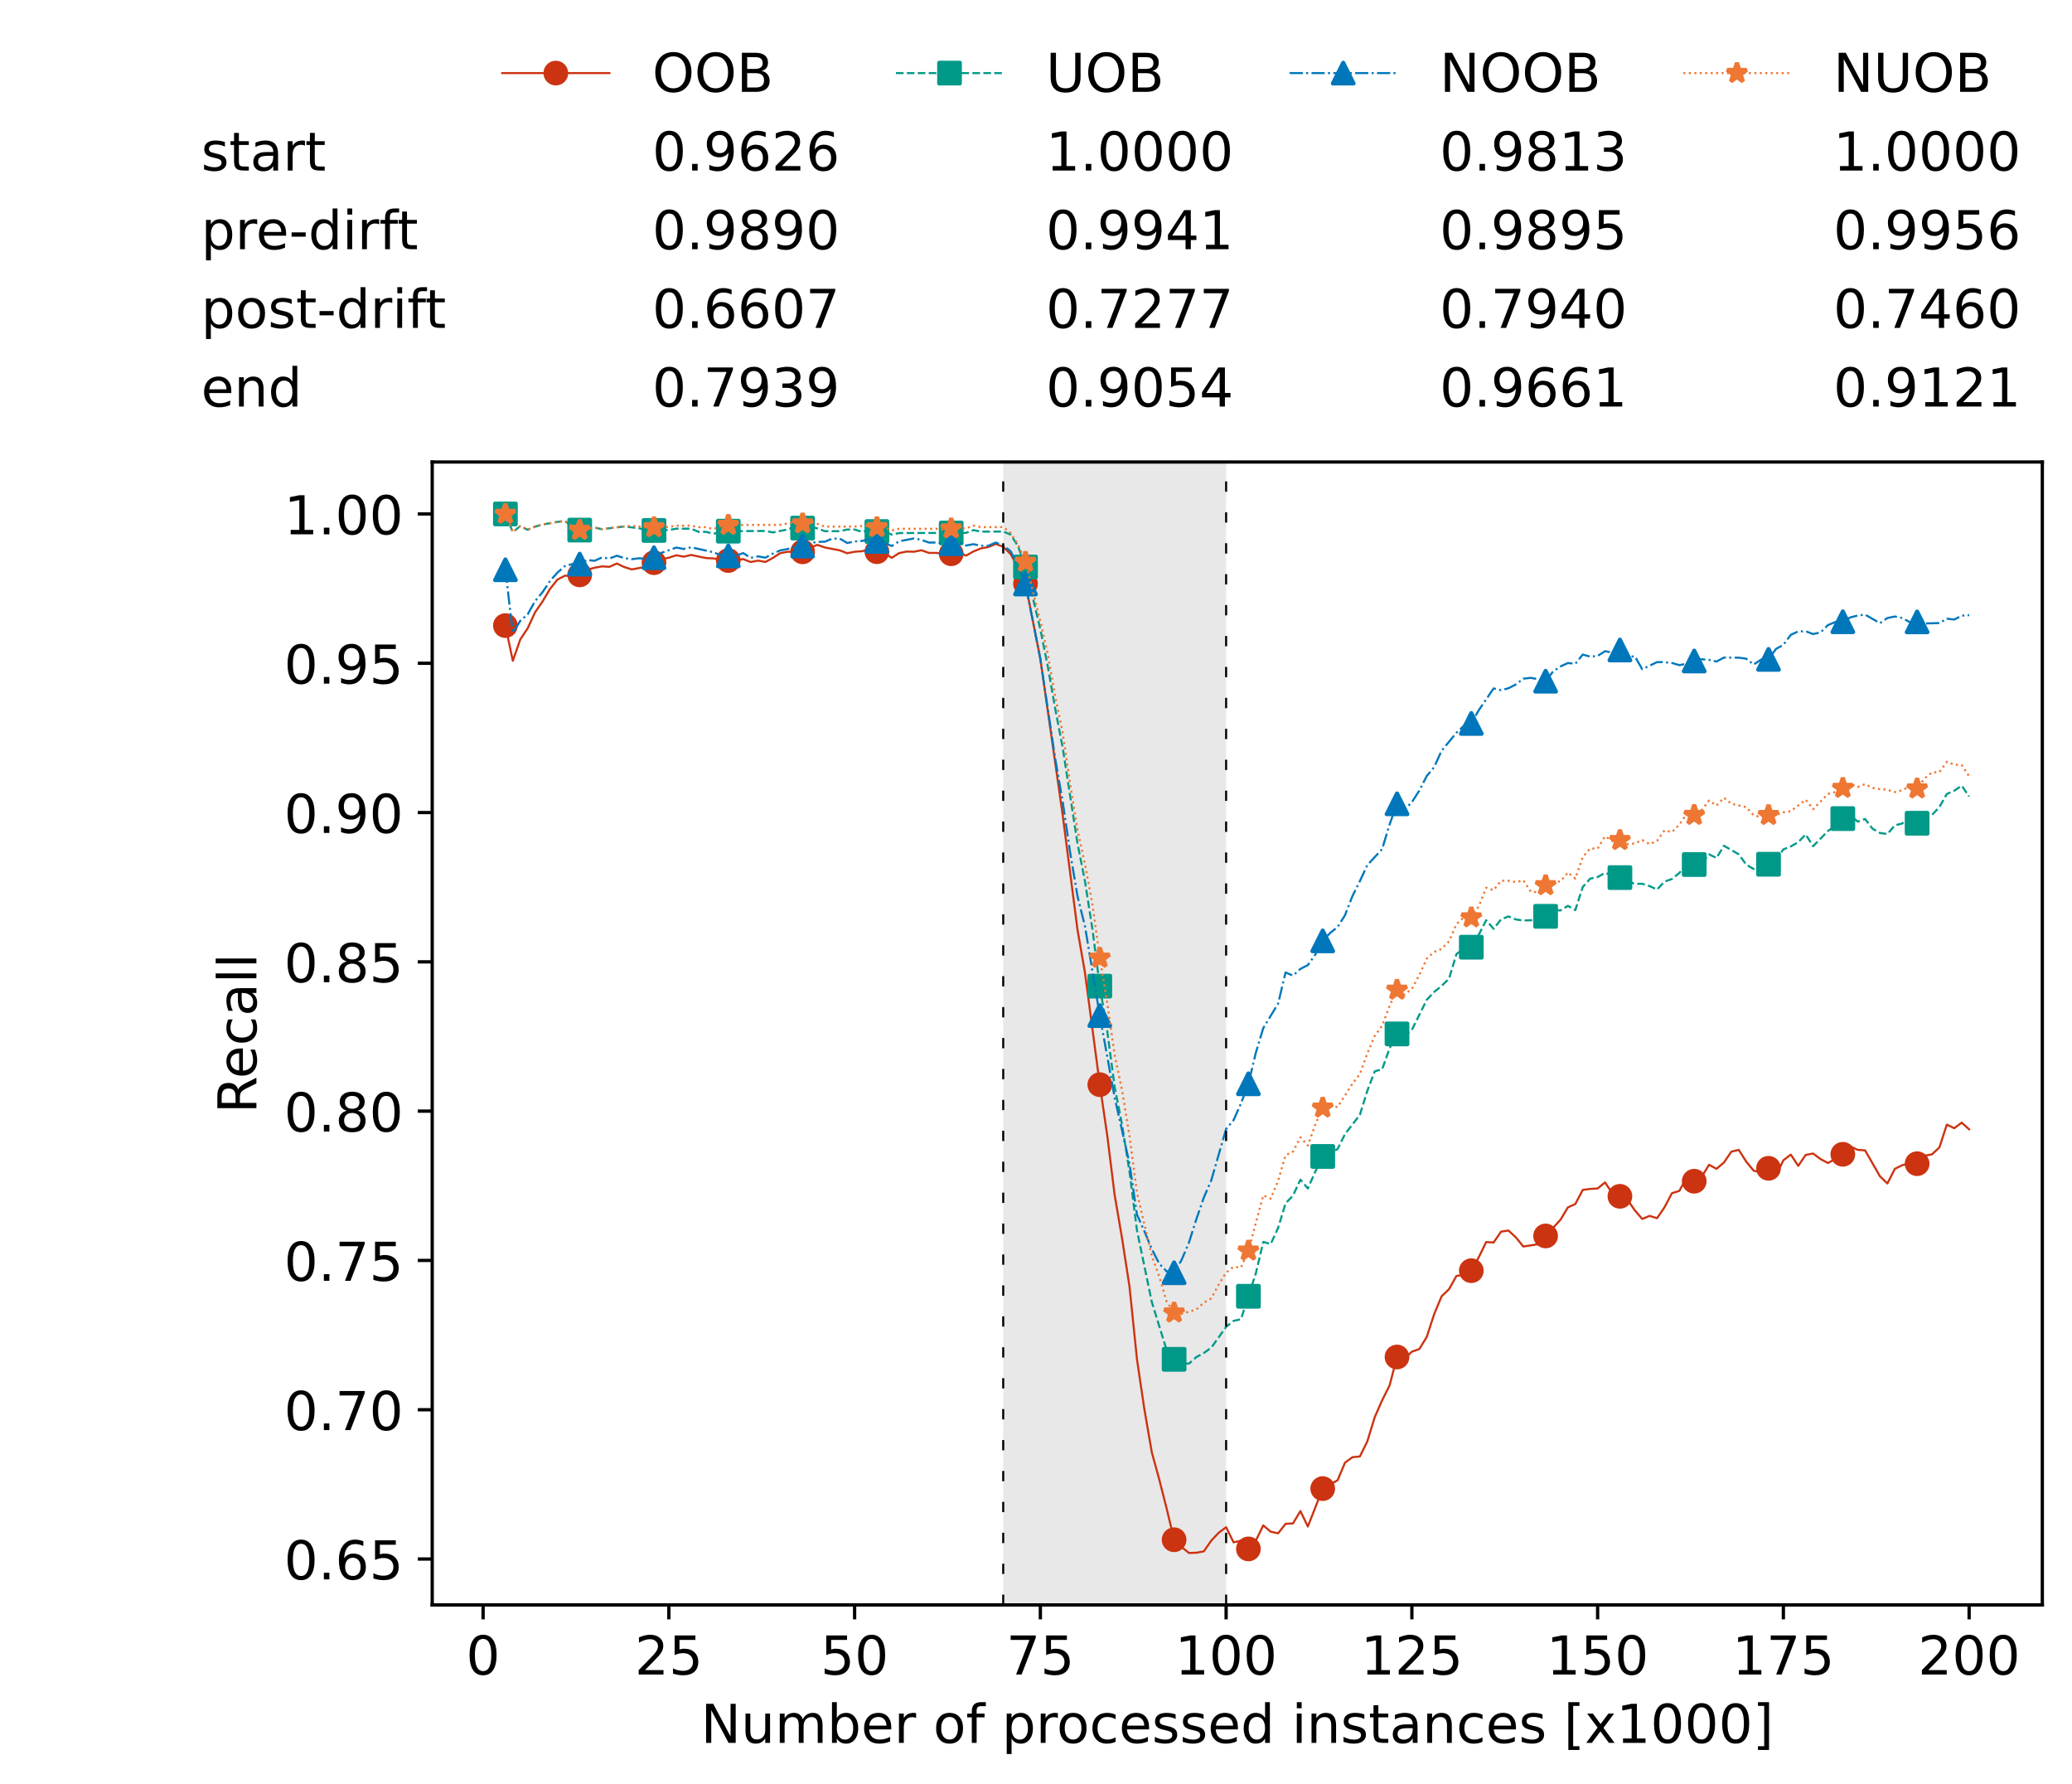 <?xml version="1.0" encoding="utf-8" standalone="no"?>
<!DOCTYPE svg PUBLIC "-//W3C//DTD SVG 1.1//EN"
  "http://www.w3.org/Graphics/SVG/1.1/DTD/svg11.dtd">
<!-- Created with matplotlib (https://matplotlib.org/) -->
<svg height="432.615pt" version="1.1" viewBox="0 0 502.65 432.615" width="502.65pt" xmlns="http://www.w3.org/2000/svg" xmlns:xlink="http://www.w3.org/1999/xlink">
 <defs>
  <style type="text/css">*{stroke-linecap:butt;stroke-linejoin:round;}</style>
 </defs>
 <g id="figure_1">
  <g id="patch_1">
   <path d="M 0 432.615 
L 502.65 432.615 
L 502.65 0 
L 0 0 
z
" style="fill:#ffffff;"/>
  </g>
  <g id="axes_1">
   <g id="patch_2">
    <path d="M 104.85 389.252 
L 495.45 389.252 
L 495.45 112.052 
L 104.85 112.052 
z
" style="fill:#ffffff;"/>
   </g>
   <g id="patch_3">
    <path clip-path="url(#p06c1b0dbdb)" d="M 297.446 389.252 
L 297.446 112.052 
L 243.372 112.052 
L 243.372 389.252 
z
" style="fill:#d3d3d3;opacity:0.5;"/>
   </g>
   <g id="matplotlib.axis_1">
    <g id="xtick_1">
     <g id="line2d_1">
      <defs>
       <path d="M 0 0 
L 0 3.5 
" id="m76f46ede96" style="stroke:#000000;stroke-width:0.8;"/>
      </defs>
      <g>
       <use style="stroke:#000000;stroke-width:0.8;" x="117.197" xlink:href="#m76f46ede96" y="389.252"/>
      </g>
     </g>
     <g id="text_1">
      <!-- 0 -->
      <g transform="translate(113.061 406.13)scale(0.13 -0.13)">
       <defs>
        <path d="M 31.781 66.406 
Q 24.172 66.406 20.328 58.906 
Q 16.5 51.422 16.5 36.375 
Q 16.5 21.391 20.328 13.891 
Q 24.172 6.391 31.781 6.391 
Q 39.453 6.391 43.281 13.891 
Q 47.125 21.391 47.125 36.375 
Q 47.125 51.422 43.281 58.906 
Q 39.453 66.406 31.781 66.406 
z
M 31.781 74.219 
Q 44.047 74.219 50.516 64.516 
Q 56.984 54.828 56.984 36.375 
Q 56.984 17.969 50.516 8.266 
Q 44.047 -1.422 31.781 -1.422 
Q 19.531 -1.422 13.062 8.266 
Q 6.594 17.969 6.594 36.375 
Q 6.594 54.828 13.062 64.516 
Q 19.531 74.219 31.781 74.219 
z
" id="DejaVuSans-48"/>
       </defs>
       <use xlink:href="#DejaVuSans-48"/>
      </g>
     </g>
    </g>
    <g id="xtick_2">
     <g id="line2d_2">
      <g>
       <use style="stroke:#000000;stroke-width:0.8;" x="162.259" xlink:href="#m76f46ede96" y="389.252"/>
      </g>
     </g>
     <g id="text_2">
      <!-- 25 -->
      <g transform="translate(153.988 406.13)scale(0.13 -0.13)">
       <defs>
        <path d="M 19.188 8.297 
L 53.609 8.297 
L 53.609 0 
L 7.328 0 
L 7.328 8.297 
Q 12.938 14.109 22.625 23.891 
Q 32.328 33.688 34.812 36.531 
Q 39.547 41.844 41.422 45.531 
Q 43.312 49.219 43.312 52.781 
Q 43.312 58.594 39.234 62.25 
Q 35.156 65.922 28.609 65.922 
Q 23.969 65.922 18.812 64.312 
Q 13.672 62.703 7.812 59.422 
L 7.812 69.391 
Q 13.766 71.781 18.938 73 
Q 24.125 74.219 28.422 74.219 
Q 39.75 74.219 46.484 68.547 
Q 53.219 62.891 53.219 53.422 
Q 53.219 48.922 51.531 44.891 
Q 49.859 40.875 45.406 35.406 
Q 44.188 33.984 37.641 27.219 
Q 31.109 20.453 19.188 8.297 
z
" id="DejaVuSans-50"/>
        <path d="M 10.797 72.906 
L 49.516 72.906 
L 49.516 64.594 
L 19.828 64.594 
L 19.828 46.734 
Q 21.969 47.469 24.109 47.828 
Q 26.266 48.188 28.422 48.188 
Q 40.625 48.188 47.75 41.5 
Q 54.891 34.812 54.891 23.391 
Q 54.891 11.625 47.562 5.094 
Q 40.234 -1.422 26.906 -1.422 
Q 22.312 -1.422 17.547 -0.641 
Q 12.797 0.141 7.719 1.703 
L 7.719 11.625 
Q 12.109 9.234 16.797 8.062 
Q 21.484 6.891 26.703 6.891 
Q 35.156 6.891 40.078 11.328 
Q 45.016 15.766 45.016 23.391 
Q 45.016 31 40.078 35.438 
Q 35.156 39.891 26.703 39.891 
Q 22.75 39.891 18.812 39.016 
Q 14.891 38.141 10.797 36.281 
z
" id="DejaVuSans-53"/>
       </defs>
       <use xlink:href="#DejaVuSans-50"/>
       <use x="63.623" xlink:href="#DejaVuSans-53"/>
      </g>
     </g>
    </g>
    <g id="xtick_3">
     <g id="line2d_3">
      <g>
       <use style="stroke:#000000;stroke-width:0.8;" x="207.322" xlink:href="#m76f46ede96" y="389.252"/>
      </g>
     </g>
     <g id="text_3">
      <!-- 50 -->
      <g transform="translate(199.05 406.13)scale(0.13 -0.13)">
       <use xlink:href="#DejaVuSans-53"/>
       <use x="63.623" xlink:href="#DejaVuSans-48"/>
      </g>
     </g>
    </g>
    <g id="xtick_4">
     <g id="line2d_4">
      <g>
       <use style="stroke:#000000;stroke-width:0.8;" x="252.384" xlink:href="#m76f46ede96" y="389.252"/>
      </g>
     </g>
     <g id="text_4">
      <!-- 75 -->
      <g transform="translate(244.113 406.13)scale(0.13 -0.13)">
       <defs>
        <path d="M 8.203 72.906 
L 55.078 72.906 
L 55.078 68.703 
L 28.609 0 
L 18.312 0 
L 43.219 64.594 
L 8.203 64.594 
z
" id="DejaVuSans-55"/>
       </defs>
       <use xlink:href="#DejaVuSans-55"/>
       <use x="63.623" xlink:href="#DejaVuSans-53"/>
      </g>
     </g>
    </g>
    <g id="xtick_5">
     <g id="line2d_5">
      <g>
       <use style="stroke:#000000;stroke-width:0.8;" x="297.446" xlink:href="#m76f46ede96" y="389.252"/>
      </g>
     </g>
     <g id="text_5">
      <!-- 100 -->
      <g transform="translate(285.039 406.13)scale(0.13 -0.13)">
       <defs>
        <path d="M 12.406 8.297 
L 28.516 8.297 
L 28.516 63.922 
L 10.984 60.406 
L 10.984 69.391 
L 28.422 72.906 
L 38.281 72.906 
L 38.281 8.297 
L 54.391 8.297 
L 54.391 0 
L 12.406 0 
z
" id="DejaVuSans-49"/>
       </defs>
       <use xlink:href="#DejaVuSans-49"/>
       <use x="63.623" xlink:href="#DejaVuSans-48"/>
       <use x="127.246" xlink:href="#DejaVuSans-48"/>
      </g>
     </g>
    </g>
    <g id="xtick_6">
     <g id="line2d_6">
      <g>
       <use style="stroke:#000000;stroke-width:0.8;" x="342.509" xlink:href="#m76f46ede96" y="389.252"/>
      </g>
     </g>
     <g id="text_6">
      <!-- 125 -->
      <g transform="translate(330.102 406.13)scale(0.13 -0.13)">
       <use xlink:href="#DejaVuSans-49"/>
       <use x="63.623" xlink:href="#DejaVuSans-50"/>
       <use x="127.246" xlink:href="#DejaVuSans-53"/>
      </g>
     </g>
    </g>
    <g id="xtick_7">
     <g id="line2d_7">
      <g>
       <use style="stroke:#000000;stroke-width:0.8;" x="387.571" xlink:href="#m76f46ede96" y="389.252"/>
      </g>
     </g>
     <g id="text_7">
      <!-- 150 -->
      <g transform="translate(375.164 406.13)scale(0.13 -0.13)">
       <use xlink:href="#DejaVuSans-49"/>
       <use x="63.623" xlink:href="#DejaVuSans-53"/>
       <use x="127.246" xlink:href="#DejaVuSans-48"/>
      </g>
     </g>
    </g>
    <g id="xtick_8">
     <g id="line2d_8">
      <g>
       <use style="stroke:#000000;stroke-width:0.8;" x="432.633" xlink:href="#m76f46ede96" y="389.252"/>
      </g>
     </g>
     <g id="text_8">
      <!-- 175 -->
      <g transform="translate(420.226 406.13)scale(0.13 -0.13)">
       <use xlink:href="#DejaVuSans-49"/>
       <use x="63.623" xlink:href="#DejaVuSans-55"/>
       <use x="127.246" xlink:href="#DejaVuSans-53"/>
      </g>
     </g>
    </g>
    <g id="xtick_9">
     <g id="line2d_9">
      <g>
       <use style="stroke:#000000;stroke-width:0.8;" x="477.695" xlink:href="#m76f46ede96" y="389.252"/>
      </g>
     </g>
     <g id="text_9">
      <!-- 200 -->
      <g transform="translate(465.289 406.13)scale(0.13 -0.13)">
       <use xlink:href="#DejaVuSans-50"/>
       <use x="63.623" xlink:href="#DejaVuSans-48"/>
       <use x="127.246" xlink:href="#DejaVuSans-48"/>
      </g>
     </g>
    </g>
    <g id="text_10">
     <!-- Number of processed instances [x1000] -->
     <g transform="translate(170.025 422.711)scale(0.13 -0.13)">
      <defs>
       <path d="M 9.812 72.906 
L 23.094 72.906 
L 55.422 11.922 
L 55.422 72.906 
L 64.984 72.906 
L 64.984 0 
L 51.703 0 
L 19.391 60.984 
L 19.391 0 
L 9.812 0 
z
" id="DejaVuSans-78"/>
       <path d="M 8.5 21.578 
L 8.5 54.688 
L 17.484 54.688 
L 17.484 21.922 
Q 17.484 14.156 20.5 10.266 
Q 23.531 6.391 29.594 6.391 
Q 36.859 6.391 41.078 11.031 
Q 45.312 15.672 45.312 23.688 
L 45.312 54.688 
L 54.297 54.688 
L 54.297 0 
L 45.312 0 
L 45.312 8.406 
Q 42.047 3.422 37.719 1 
Q 33.406 -1.422 27.688 -1.422 
Q 18.266 -1.422 13.375 4.438 
Q 8.5 10.297 8.5 21.578 
z
M 31.109 56 
z
" id="DejaVuSans-117"/>
       <path d="M 52 44.188 
Q 55.375 50.25 60.062 53.125 
Q 64.75 56 71.094 56 
Q 79.641 56 84.281 50.016 
Q 88.922 44.047 88.922 33.016 
L 88.922 0 
L 79.891 0 
L 79.891 32.719 
Q 79.891 40.578 77.094 44.375 
Q 74.312 48.188 68.609 48.188 
Q 61.625 48.188 57.562 43.547 
Q 53.516 38.922 53.516 30.906 
L 53.516 0 
L 44.484 0 
L 44.484 32.719 
Q 44.484 40.625 41.703 44.406 
Q 38.922 48.188 33.109 48.188 
Q 26.219 48.188 22.156 43.531 
Q 18.109 38.875 18.109 30.906 
L 18.109 0 
L 9.078 0 
L 9.078 54.688 
L 18.109 54.688 
L 18.109 46.188 
Q 21.188 51.219 25.484 53.609 
Q 29.781 56 35.688 56 
Q 41.656 56 45.828 52.969 
Q 50 49.953 52 44.188 
z
" id="DejaVuSans-109"/>
       <path d="M 48.688 27.297 
Q 48.688 37.203 44.609 42.844 
Q 40.531 48.484 33.406 48.484 
Q 26.266 48.484 22.188 42.844 
Q 18.109 37.203 18.109 27.297 
Q 18.109 17.391 22.188 11.75 
Q 26.266 6.109 33.406 6.109 
Q 40.531 6.109 44.609 11.75 
Q 48.688 17.391 48.688 27.297 
z
M 18.109 46.391 
Q 20.953 51.266 25.266 53.625 
Q 29.594 56 35.594 56 
Q 45.562 56 51.781 48.094 
Q 58.016 40.188 58.016 27.297 
Q 58.016 14.406 51.781 6.484 
Q 45.562 -1.422 35.594 -1.422 
Q 29.594 -1.422 25.266 0.953 
Q 20.953 3.328 18.109 8.203 
L 18.109 0 
L 9.078 0 
L 9.078 75.984 
L 18.109 75.984 
z
" id="DejaVuSans-98"/>
       <path d="M 56.203 29.594 
L 56.203 25.203 
L 14.891 25.203 
Q 15.484 15.922 20.484 11.062 
Q 25.484 6.203 34.422 6.203 
Q 39.594 6.203 44.453 7.469 
Q 49.312 8.734 54.109 11.281 
L 54.109 2.781 
Q 49.266 0.734 44.188 -0.344 
Q 39.109 -1.422 33.891 -1.422 
Q 20.797 -1.422 13.156 6.188 
Q 5.516 13.812 5.516 26.812 
Q 5.516 40.234 12.766 48.109 
Q 20.016 56 32.328 56 
Q 43.359 56 49.781 48.891 
Q 56.203 41.797 56.203 29.594 
z
M 47.219 32.234 
Q 47.125 39.594 43.094 43.984 
Q 39.062 48.391 32.422 48.391 
Q 24.906 48.391 20.391 44.141 
Q 15.875 39.891 15.188 32.172 
z
" id="DejaVuSans-101"/>
       <path d="M 41.109 46.297 
Q 39.594 47.172 37.812 47.578 
Q 36.031 48 33.891 48 
Q 26.266 48 22.188 43.047 
Q 18.109 38.094 18.109 28.812 
L 18.109 0 
L 9.078 0 
L 9.078 54.688 
L 18.109 54.688 
L 18.109 46.188 
Q 20.953 51.172 25.484 53.578 
Q 30.031 56 36.531 56 
Q 37.453 56 38.578 55.875 
Q 39.703 55.766 41.062 55.516 
z
" id="DejaVuSans-114"/>
       <path id="DejaVuSans-32"/>
       <path d="M 30.609 48.391 
Q 23.391 48.391 19.188 42.75 
Q 14.984 37.109 14.984 27.297 
Q 14.984 17.484 19.156 11.844 
Q 23.344 6.203 30.609 6.203 
Q 37.797 6.203 41.984 11.859 
Q 46.188 17.531 46.188 27.297 
Q 46.188 37.016 41.984 42.703 
Q 37.797 48.391 30.609 48.391 
z
M 30.609 56 
Q 42.328 56 49.016 48.375 
Q 55.719 40.766 55.719 27.297 
Q 55.719 13.875 49.016 6.219 
Q 42.328 -1.422 30.609 -1.422 
Q 18.844 -1.422 12.172 6.219 
Q 5.516 13.875 5.516 27.297 
Q 5.516 40.766 12.172 48.375 
Q 18.844 56 30.609 56 
z
" id="DejaVuSans-111"/>
       <path d="M 37.109 75.984 
L 37.109 68.5 
L 28.516 68.5 
Q 23.688 68.5 21.797 66.547 
Q 19.922 64.594 19.922 59.516 
L 19.922 54.688 
L 34.719 54.688 
L 34.719 47.703 
L 19.922 47.703 
L 19.922 0 
L 10.891 0 
L 10.891 47.703 
L 2.297 47.703 
L 2.297 54.688 
L 10.891 54.688 
L 10.891 58.5 
Q 10.891 67.625 15.141 71.797 
Q 19.391 75.984 28.609 75.984 
z
" id="DejaVuSans-102"/>
       <path d="M 18.109 8.203 
L 18.109 -20.797 
L 9.078 -20.797 
L 9.078 54.688 
L 18.109 54.688 
L 18.109 46.391 
Q 20.953 51.266 25.266 53.625 
Q 29.594 56 35.594 56 
Q 45.562 56 51.781 48.094 
Q 58.016 40.188 58.016 27.297 
Q 58.016 14.406 51.781 6.484 
Q 45.562 -1.422 35.594 -1.422 
Q 29.594 -1.422 25.266 0.953 
Q 20.953 3.328 18.109 8.203 
z
M 48.688 27.297 
Q 48.688 37.203 44.609 42.844 
Q 40.531 48.484 33.406 48.484 
Q 26.266 48.484 22.188 42.844 
Q 18.109 37.203 18.109 27.297 
Q 18.109 17.391 22.188 11.75 
Q 26.266 6.109 33.406 6.109 
Q 40.531 6.109 44.609 11.75 
Q 48.688 17.391 48.688 27.297 
z
" id="DejaVuSans-112"/>
       <path d="M 48.781 52.594 
L 48.781 44.188 
Q 44.969 46.297 41.141 47.344 
Q 37.312 48.391 33.406 48.391 
Q 24.656 48.391 19.812 42.844 
Q 14.984 37.312 14.984 27.297 
Q 14.984 17.281 19.812 11.734 
Q 24.656 6.203 33.406 6.203 
Q 37.312 6.203 41.141 7.25 
Q 44.969 8.297 48.781 10.406 
L 48.781 2.094 
Q 45.016 0.344 40.984 -0.531 
Q 36.969 -1.422 32.422 -1.422 
Q 20.062 -1.422 12.781 6.344 
Q 5.516 14.109 5.516 27.297 
Q 5.516 40.672 12.859 48.328 
Q 20.219 56 33.016 56 
Q 37.156 56 41.109 55.141 
Q 45.062 54.297 48.781 52.594 
z
" id="DejaVuSans-99"/>
       <path d="M 44.281 53.078 
L 44.281 44.578 
Q 40.484 46.531 36.375 47.5 
Q 32.281 48.484 27.875 48.484 
Q 21.188 48.484 17.844 46.438 
Q 14.5 44.391 14.5 40.281 
Q 14.5 37.156 16.891 35.375 
Q 19.281 33.594 26.516 31.984 
L 29.594 31.297 
Q 39.156 29.25 43.188 25.516 
Q 47.219 21.781 47.219 15.094 
Q 47.219 7.469 41.188 3.016 
Q 35.156 -1.422 24.609 -1.422 
Q 20.219 -1.422 15.453 -0.562 
Q 10.688 0.297 5.422 2 
L 5.422 11.281 
Q 10.406 8.688 15.234 7.391 
Q 20.062 6.109 24.812 6.109 
Q 31.156 6.109 34.562 8.281 
Q 37.984 10.453 37.984 14.406 
Q 37.984 18.062 35.516 20.016 
Q 33.062 21.969 24.703 23.781 
L 21.578 24.516 
Q 13.234 26.266 9.516 29.906 
Q 5.812 33.547 5.812 39.891 
Q 5.812 47.609 11.281 51.797 
Q 16.75 56 26.812 56 
Q 31.781 56 36.172 55.266 
Q 40.578 54.547 44.281 53.078 
z
" id="DejaVuSans-115"/>
       <path d="M 45.406 46.391 
L 45.406 75.984 
L 54.391 75.984 
L 54.391 0 
L 45.406 0 
L 45.406 8.203 
Q 42.578 3.328 38.25 0.953 
Q 33.938 -1.422 27.875 -1.422 
Q 17.969 -1.422 11.734 6.484 
Q 5.516 14.406 5.516 27.297 
Q 5.516 40.188 11.734 48.094 
Q 17.969 56 27.875 56 
Q 33.938 56 38.25 53.625 
Q 42.578 51.266 45.406 46.391 
z
M 14.797 27.297 
Q 14.797 17.391 18.875 11.75 
Q 22.953 6.109 30.078 6.109 
Q 37.203 6.109 41.297 11.75 
Q 45.406 17.391 45.406 27.297 
Q 45.406 37.203 41.297 42.844 
Q 37.203 48.484 30.078 48.484 
Q 22.953 48.484 18.875 42.844 
Q 14.797 37.203 14.797 27.297 
z
" id="DejaVuSans-100"/>
       <path d="M 9.422 54.688 
L 18.406 54.688 
L 18.406 0 
L 9.422 0 
z
M 9.422 75.984 
L 18.406 75.984 
L 18.406 64.594 
L 9.422 64.594 
z
" id="DejaVuSans-105"/>
       <path d="M 54.891 33.016 
L 54.891 0 
L 45.906 0 
L 45.906 32.719 
Q 45.906 40.484 42.875 44.328 
Q 39.844 48.188 33.797 48.188 
Q 26.516 48.188 22.312 43.547 
Q 18.109 38.922 18.109 30.906 
L 18.109 0 
L 9.078 0 
L 9.078 54.688 
L 18.109 54.688 
L 18.109 46.188 
Q 21.344 51.125 25.703 53.562 
Q 30.078 56 35.797 56 
Q 45.219 56 50.047 50.172 
Q 54.891 44.344 54.891 33.016 
z
" id="DejaVuSans-110"/>
       <path d="M 18.312 70.219 
L 18.312 54.688 
L 36.812 54.688 
L 36.812 47.703 
L 18.312 47.703 
L 18.312 18.016 
Q 18.312 11.328 20.141 9.422 
Q 21.969 7.516 27.594 7.516 
L 36.812 7.516 
L 36.812 0 
L 27.594 0 
Q 17.188 0 13.234 3.875 
Q 9.281 7.766 9.281 18.016 
L 9.281 47.703 
L 2.688 47.703 
L 2.688 54.688 
L 9.281 54.688 
L 9.281 70.219 
z
" id="DejaVuSans-116"/>
       <path d="M 34.281 27.484 
Q 23.391 27.484 19.188 25 
Q 14.984 22.516 14.984 16.5 
Q 14.984 11.719 18.141 8.906 
Q 21.297 6.109 26.703 6.109 
Q 34.188 6.109 38.703 11.406 
Q 43.219 16.703 43.219 25.484 
L 43.219 27.484 
z
M 52.203 31.203 
L 52.203 0 
L 43.219 0 
L 43.219 8.297 
Q 40.141 3.328 35.547 0.953 
Q 30.953 -1.422 24.312 -1.422 
Q 15.922 -1.422 10.953 3.297 
Q 6 8.016 6 15.922 
Q 6 25.141 12.172 29.828 
Q 18.359 34.516 30.609 34.516 
L 43.219 34.516 
L 43.219 35.406 
Q 43.219 41.609 39.141 45 
Q 35.062 48.391 27.688 48.391 
Q 23 48.391 18.547 47.266 
Q 14.109 46.141 10.016 43.891 
L 10.016 52.203 
Q 14.938 54.109 19.578 55.047 
Q 24.219 56 28.609 56 
Q 40.484 56 46.344 49.844 
Q 52.203 43.703 52.203 31.203 
z
" id="DejaVuSans-97"/>
       <path d="M 8.594 75.984 
L 29.297 75.984 
L 29.297 69 
L 17.578 69 
L 17.578 -6.203 
L 29.297 -6.203 
L 29.297 -13.188 
L 8.594 -13.188 
z
" id="DejaVuSans-91"/>
       <path d="M 54.891 54.688 
L 35.109 28.078 
L 55.906 0 
L 45.312 0 
L 29.391 21.484 
L 13.484 0 
L 2.875 0 
L 24.125 28.609 
L 4.688 54.688 
L 15.281 54.688 
L 29.781 35.203 
L 44.281 54.688 
z
" id="DejaVuSans-120"/>
       <path d="M 30.422 75.984 
L 30.422 -13.188 
L 9.719 -13.188 
L 9.719 -6.203 
L 21.391 -6.203 
L 21.391 69 
L 9.719 69 
L 9.719 75.984 
z
" id="DejaVuSans-93"/>
      </defs>
      <use xlink:href="#DejaVuSans-78"/>
      <use x="74.805" xlink:href="#DejaVuSans-117"/>
      <use x="138.184" xlink:href="#DejaVuSans-109"/>
      <use x="235.596" xlink:href="#DejaVuSans-98"/>
      <use x="299.072" xlink:href="#DejaVuSans-101"/>
      <use x="360.596" xlink:href="#DejaVuSans-114"/>
      <use x="401.709" xlink:href="#DejaVuSans-32"/>
      <use x="433.496" xlink:href="#DejaVuSans-111"/>
      <use x="494.678" xlink:href="#DejaVuSans-102"/>
      <use x="529.883" xlink:href="#DejaVuSans-32"/>
      <use x="561.67" xlink:href="#DejaVuSans-112"/>
      <use x="625.146" xlink:href="#DejaVuSans-114"/>
      <use x="664.01" xlink:href="#DejaVuSans-111"/>
      <use x="725.191" xlink:href="#DejaVuSans-99"/>
      <use x="780.172" xlink:href="#DejaVuSans-101"/>
      <use x="841.695" xlink:href="#DejaVuSans-115"/>
      <use x="893.795" xlink:href="#DejaVuSans-115"/>
      <use x="945.895" xlink:href="#DejaVuSans-101"/>
      <use x="1007.418" xlink:href="#DejaVuSans-100"/>
      <use x="1070.895" xlink:href="#DejaVuSans-32"/>
      <use x="1102.682" xlink:href="#DejaVuSans-105"/>
      <use x="1130.465" xlink:href="#DejaVuSans-110"/>
      <use x="1193.844" xlink:href="#DejaVuSans-115"/>
      <use x="1245.943" xlink:href="#DejaVuSans-116"/>
      <use x="1285.152" xlink:href="#DejaVuSans-97"/>
      <use x="1346.432" xlink:href="#DejaVuSans-110"/>
      <use x="1409.811" xlink:href="#DejaVuSans-99"/>
      <use x="1464.791" xlink:href="#DejaVuSans-101"/>
      <use x="1526.314" xlink:href="#DejaVuSans-115"/>
      <use x="1578.414" xlink:href="#DejaVuSans-32"/>
      <use x="1610.201" xlink:href="#DejaVuSans-91"/>
      <use x="1649.215" xlink:href="#DejaVuSans-120"/>
      <use x="1708.395" xlink:href="#DejaVuSans-49"/>
      <use x="1772.018" xlink:href="#DejaVuSans-48"/>
      <use x="1835.641" xlink:href="#DejaVuSans-48"/>
      <use x="1899.264" xlink:href="#DejaVuSans-48"/>
      <use x="1962.887" xlink:href="#DejaVuSans-93"/>
     </g>
    </g>
   </g>
   <g id="matplotlib.axis_2">
    <g id="ytick_1">
     <g id="line2d_10">
      <defs>
       <path d="M 0 0 
L -3.5 0 
" id="mf0a3564e8b" style="stroke:#000000;stroke-width:0.8;"/>
      </defs>
      <g>
       <use style="stroke:#000000;stroke-width:0.8;" x="104.85" xlink:href="#mf0a3564e8b" y="378.118"/>
      </g>
     </g>
     <g id="text_11">
      <!-- 0.65 -->
      <g transform="translate(68.905 383.057)scale(0.13 -0.13)">
       <defs>
        <path d="M 10.688 12.406 
L 21 12.406 
L 21 0 
L 10.688 0 
z
" id="DejaVuSans-46"/>
        <path d="M 33.016 40.375 
Q 26.375 40.375 22.484 35.828 
Q 18.609 31.297 18.609 23.391 
Q 18.609 15.531 22.484 10.953 
Q 26.375 6.391 33.016 6.391 
Q 39.656 6.391 43.531 10.953 
Q 47.406 15.531 47.406 23.391 
Q 47.406 31.297 43.531 35.828 
Q 39.656 40.375 33.016 40.375 
z
M 52.594 71.297 
L 52.594 62.312 
Q 48.875 64.062 45.094 64.984 
Q 41.312 65.922 37.594 65.922 
Q 27.828 65.922 22.672 59.328 
Q 17.531 52.734 16.797 39.406 
Q 19.672 43.656 24.016 45.922 
Q 28.375 48.188 33.594 48.188 
Q 44.578 48.188 50.953 41.516 
Q 57.328 34.859 57.328 23.391 
Q 57.328 12.156 50.688 5.359 
Q 44.047 -1.422 33.016 -1.422 
Q 20.359 -1.422 13.672 8.266 
Q 6.984 17.969 6.984 36.375 
Q 6.984 53.656 15.188 63.938 
Q 23.391 74.219 37.203 74.219 
Q 40.922 74.219 44.703 73.484 
Q 48.484 72.75 52.594 71.297 
z
" id="DejaVuSans-54"/>
       </defs>
       <use xlink:href="#DejaVuSans-48"/>
       <use x="63.623" xlink:href="#DejaVuSans-46"/>
       <use x="95.41" xlink:href="#DejaVuSans-54"/>
       <use x="159.033" xlink:href="#DejaVuSans-53"/>
      </g>
     </g>
    </g>
    <g id="ytick_2">
     <g id="line2d_11">
      <g>
       <use style="stroke:#000000;stroke-width:0.8;" x="104.85" xlink:href="#mf0a3564e8b" y="341.909"/>
      </g>
     </g>
     <g id="text_12">
      <!-- 0.70 -->
      <g transform="translate(68.905 346.848)scale(0.13 -0.13)">
       <use xlink:href="#DejaVuSans-48"/>
       <use x="63.623" xlink:href="#DejaVuSans-46"/>
       <use x="95.41" xlink:href="#DejaVuSans-55"/>
       <use x="159.033" xlink:href="#DejaVuSans-48"/>
      </g>
     </g>
    </g>
    <g id="ytick_3">
     <g id="line2d_12">
      <g>
       <use style="stroke:#000000;stroke-width:0.8;" x="104.85" xlink:href="#mf0a3564e8b" y="305.699"/>
      </g>
     </g>
     <g id="text_13">
      <!-- 0.75 -->
      <g transform="translate(68.905 310.638)scale(0.13 -0.13)">
       <use xlink:href="#DejaVuSans-48"/>
       <use x="63.623" xlink:href="#DejaVuSans-46"/>
       <use x="95.41" xlink:href="#DejaVuSans-55"/>
       <use x="159.033" xlink:href="#DejaVuSans-53"/>
      </g>
     </g>
    </g>
    <g id="ytick_4">
     <g id="line2d_13">
      <g>
       <use style="stroke:#000000;stroke-width:0.8;" x="104.85" xlink:href="#mf0a3564e8b" y="269.49"/>
      </g>
     </g>
     <g id="text_14">
      <!-- 0.80 -->
      <g transform="translate(68.905 274.429)scale(0.13 -0.13)">
       <defs>
        <path d="M 31.781 34.625 
Q 24.75 34.625 20.719 30.859 
Q 16.703 27.094 16.703 20.516 
Q 16.703 13.922 20.719 10.156 
Q 24.75 6.391 31.781 6.391 
Q 38.812 6.391 42.859 10.172 
Q 46.922 13.969 46.922 20.516 
Q 46.922 27.094 42.891 30.859 
Q 38.875 34.625 31.781 34.625 
z
M 21.922 38.812 
Q 15.578 40.375 12.031 44.719 
Q 8.5 49.078 8.5 55.328 
Q 8.5 64.062 14.719 69.141 
Q 20.953 74.219 31.781 74.219 
Q 42.672 74.219 48.875 69.141 
Q 55.078 64.062 55.078 55.328 
Q 55.078 49.078 51.531 44.719 
Q 48 40.375 41.703 38.812 
Q 48.828 37.156 52.797 32.312 
Q 56.781 27.484 56.781 20.516 
Q 56.781 9.906 50.312 4.234 
Q 43.844 -1.422 31.781 -1.422 
Q 19.734 -1.422 13.25 4.234 
Q 6.781 9.906 6.781 20.516 
Q 6.781 27.484 10.781 32.312 
Q 14.797 37.156 21.922 38.812 
z
M 18.312 54.391 
Q 18.312 48.734 21.844 45.562 
Q 25.391 42.391 31.781 42.391 
Q 38.141 42.391 41.719 45.562 
Q 45.312 48.734 45.312 54.391 
Q 45.312 60.062 41.719 63.234 
Q 38.141 66.406 31.781 66.406 
Q 25.391 66.406 21.844 63.234 
Q 18.312 60.062 18.312 54.391 
z
" id="DejaVuSans-56"/>
       </defs>
       <use xlink:href="#DejaVuSans-48"/>
       <use x="63.623" xlink:href="#DejaVuSans-46"/>
       <use x="95.41" xlink:href="#DejaVuSans-56"/>
       <use x="159.033" xlink:href="#DejaVuSans-48"/>
      </g>
     </g>
    </g>
    <g id="ytick_5">
     <g id="line2d_14">
      <g>
       <use style="stroke:#000000;stroke-width:0.8;" x="104.85" xlink:href="#mf0a3564e8b" y="233.28"/>
      </g>
     </g>
     <g id="text_15">
      <!-- 0.85 -->
      <g transform="translate(68.905 238.219)scale(0.13 -0.13)">
       <use xlink:href="#DejaVuSans-48"/>
       <use x="63.623" xlink:href="#DejaVuSans-46"/>
       <use x="95.41" xlink:href="#DejaVuSans-56"/>
       <use x="159.033" xlink:href="#DejaVuSans-53"/>
      </g>
     </g>
    </g>
    <g id="ytick_6">
     <g id="line2d_15">
      <g>
       <use style="stroke:#000000;stroke-width:0.8;" x="104.85" xlink:href="#mf0a3564e8b" y="197.071"/>
      </g>
     </g>
     <g id="text_16">
      <!-- 0.90 -->
      <g transform="translate(68.905 202.01)scale(0.13 -0.13)">
       <defs>
        <path d="M 10.984 1.516 
L 10.984 10.5 
Q 14.703 8.734 18.5 7.812 
Q 22.312 6.891 25.984 6.891 
Q 35.75 6.891 40.891 13.453 
Q 46.047 20.016 46.781 33.406 
Q 43.953 29.203 39.594 26.953 
Q 35.25 24.703 29.984 24.703 
Q 19.047 24.703 12.672 31.312 
Q 6.297 37.938 6.297 49.422 
Q 6.297 60.641 12.938 67.422 
Q 19.578 74.219 30.609 74.219 
Q 43.266 74.219 49.922 64.516 
Q 56.594 54.828 56.594 36.375 
Q 56.594 19.141 48.406 8.859 
Q 40.234 -1.422 26.422 -1.422 
Q 22.703 -1.422 18.891 -0.688 
Q 15.094 0.047 10.984 1.516 
z
M 30.609 32.422 
Q 37.25 32.422 41.125 36.953 
Q 45.016 41.5 45.016 49.422 
Q 45.016 57.281 41.125 61.844 
Q 37.25 66.406 30.609 66.406 
Q 23.969 66.406 20.094 61.844 
Q 16.219 57.281 16.219 49.422 
Q 16.219 41.5 20.094 36.953 
Q 23.969 32.422 30.609 32.422 
z
" id="DejaVuSans-57"/>
       </defs>
       <use xlink:href="#DejaVuSans-48"/>
       <use x="63.623" xlink:href="#DejaVuSans-46"/>
       <use x="95.41" xlink:href="#DejaVuSans-57"/>
       <use x="159.033" xlink:href="#DejaVuSans-48"/>
      </g>
     </g>
    </g>
    <g id="ytick_7">
     <g id="line2d_16">
      <g>
       <use style="stroke:#000000;stroke-width:0.8;" x="104.85" xlink:href="#mf0a3564e8b" y="160.861"/>
      </g>
     </g>
     <g id="text_17">
      <!-- 0.95 -->
      <g transform="translate(68.905 165.8)scale(0.13 -0.13)">
       <use xlink:href="#DejaVuSans-48"/>
       <use x="63.623" xlink:href="#DejaVuSans-46"/>
       <use x="95.41" xlink:href="#DejaVuSans-57"/>
       <use x="159.033" xlink:href="#DejaVuSans-53"/>
      </g>
     </g>
    </g>
    <g id="ytick_8">
     <g id="line2d_17">
      <g>
       <use style="stroke:#000000;stroke-width:0.8;" x="104.85" xlink:href="#mf0a3564e8b" y="124.652"/>
      </g>
     </g>
     <g id="text_18">
      <!-- 1.00 -->
      <g transform="translate(68.905 129.591)scale(0.13 -0.13)">
       <use xlink:href="#DejaVuSans-49"/>
       <use x="63.623" xlink:href="#DejaVuSans-46"/>
       <use x="95.41" xlink:href="#DejaVuSans-48"/>
       <use x="159.033" xlink:href="#DejaVuSans-48"/>
      </g>
     </g>
    </g>
    <g id="text_19">
     <!-- Recall -->
     <g transform="translate(62.201 270.044)rotate(-90)scale(0.13 -0.13)">
      <defs>
       <path d="M 44.391 34.188 
Q 47.562 33.109 50.562 29.594 
Q 53.562 26.078 56.594 19.922 
L 66.609 0 
L 56 0 
L 46.688 18.703 
Q 43.062 26.031 39.672 28.422 
Q 36.281 30.812 30.422 30.812 
L 19.672 30.812 
L 19.672 0 
L 9.812 0 
L 9.812 72.906 
L 32.078 72.906 
Q 44.578 72.906 50.734 67.672 
Q 56.891 62.453 56.891 51.906 
Q 56.891 45.016 53.688 40.469 
Q 50.484 35.938 44.391 34.188 
z
M 19.672 64.797 
L 19.672 38.922 
L 32.078 38.922 
Q 39.203 38.922 42.844 42.219 
Q 46.484 45.516 46.484 51.906 
Q 46.484 58.297 42.844 61.547 
Q 39.203 64.797 32.078 64.797 
z
" id="DejaVuSans-82"/>
       <path d="M 9.422 75.984 
L 18.406 75.984 
L 18.406 0 
L 9.422 0 
z
" id="DejaVuSans-108"/>
      </defs>
      <use xlink:href="#DejaVuSans-82"/>
      <use x="64.982" xlink:href="#DejaVuSans-101"/>
      <use x="126.506" xlink:href="#DejaVuSans-99"/>
      <use x="181.486" xlink:href="#DejaVuSans-97"/>
      <use x="242.766" xlink:href="#DejaVuSans-108"/>
      <use x="270.549" xlink:href="#DejaVuSans-108"/>
     </g>
    </g>
   </g>
   <g id="line2d_18"/>
   <g id="line2d_19"/>
   <g id="line2d_20"/>
   <g id="line2d_21"/>
   <g id="line2d_22"/>
   <g id="line2d_23">
    <path clip-path="url(#p06c1b0dbdb)" d="M 122.605 151.724 
L 124.407 160.267 
L 126.21 155.101 
L 128.012 152.382 
L 129.815 148.482 
L 131.617 145.882 
L 133.419 142.849 
L 135.222 140.574 
L 137.024 139.634 
L 138.827 139.677 
L 140.629 139.427 
L 142.432 138.196 
L 144.234 137.69 
L 146.037 137.367 
L 147.839 137.475 
L 149.642 136.674 
L 151.444 137.53 
L 153.247 138.098 
L 156.852 137.44 
L 158.654 136.472 
L 160.457 135.63 
L 162.259 135.265 
L 164.062 134.668 
L 165.864 135.011 
L 167.667 134.599 
L 171.272 135.346 
L 173.074 135.437 
L 174.877 135.787 
L 176.679 135.943 
L 178.482 135.943 
L 180.284 135.595 
L 182.087 136.313 
L 183.889 135.969 
L 185.692 136.289 
L 187.494 135.312 
L 189.297 134.157 
L 191.099 133.818 
L 194.704 133.832 
L 196.507 132.797 
L 198.309 132.157 
L 200.112 132.781 
L 203.717 133.477 
L 205.519 134.182 
L 207.322 133.816 
L 209.124 133.694 
L 210.927 133.209 
L 212.729 133.805 
L 214.532 134.167 
L 216.334 135.287 
L 218.137 134.144 
L 219.939 133.77 
L 221.742 133.812 
L 223.544 133.46 
L 225.347 134.096 
L 227.149 134.096 
L 228.952 134.328 
L 230.754 134.304 
L 232.557 133.972 
L 234.359 134.751 
L 236.162 133.745 
L 237.964 133.01 
L 239.767 132.668 
L 241.569 131.923 
L 243.372 132.613 
L 245.174 134.381 
L 246.976 137.65 
L 248.779 141.573 
L 252.384 159.801 
L 257.791 197.63 
L 261.396 225.513 
L 263.199 235.904 
L 266.804 263.068 
L 268.606 275.373 
L 270.409 289.863 
L 272.211 300.397 
L 274.014 312.093 
L 275.816 329.638 
L 277.619 341.817 
L 279.421 352.241 
L 281.224 358.822 
L 283.026 365.902 
L 284.829 373.438 
L 286.631 375.193 
L 288.434 376.652 
L 290.236 376.591 
L 292.039 376.255 
L 293.841 373.662 
L 295.644 371.746 
L 297.446 370.401 
L 299.249 374.069 
L 301.051 373.691 
L 302.854 375.665 
L 304.656 373.652 
L 306.459 369.955 
L 308.261 371.491 
L 310.064 371.88 
L 311.866 369.582 
L 313.669 369.475 
L 315.471 366.483 
L 317.274 370.228 
L 320.879 361.038 
L 324.484 359.012 
L 326.286 354.747 
L 328.089 353.415 
L 329.891 353.246 
L 331.694 349.599 
L 333.496 343.72 
L 335.299 339.61 
L 337.101 336.027 
L 338.904 329.12 
L 340.706 329.527 
L 342.509 327.83 
L 344.311 327.195 
L 346.114 324.265 
L 347.916 318.724 
L 349.719 314.399 
L 351.521 312.667 
L 353.324 309.461 
L 355.126 309.175 
L 356.928 308.185 
L 358.731 304.926 
L 360.533 301.235 
L 362.336 301.349 
L 364.138 298.717 
L 365.941 298.443 
L 367.743 300.108 
L 369.546 302.323 
L 373.151 301.765 
L 378.558 295.832 
L 380.361 292.835 
L 382.163 292.01 
L 383.966 288.586 
L 385.768 288.353 
L 387.571 288.245 
L 389.373 286.774 
L 391.176 289.49 
L 394.781 290.918 
L 396.583 293.534 
L 398.386 295.634 
L 400.188 294.896 
L 401.991 295.45 
L 403.793 292.813 
L 405.596 289.398 
L 407.398 288.833 
L 409.201 285.507 
L 411.003 286.488 
L 412.806 285.411 
L 414.608 282.503 
L 416.411 283.48 
L 418.213 281.942 
L 420.016 279.319 
L 421.818 278.882 
L 423.621 281.738 
L 425.423 283.926 
L 427.226 284.368 
L 429.028 283.353 
L 430.831 285.119 
L 432.633 281.402 
L 434.436 280.033 
L 436.238 282.762 
L 438.041 280.114 
L 439.843 279.769 
L 441.646 281.111 
L 443.448 282.068 
L 445.251 281.097 
L 447.053 279.953 
L 448.856 278.036 
L 450.658 278.878 
L 452.461 279.013 
L 456.066 285.295 
L 457.868 287.032 
L 459.671 283.491 
L 461.473 282.596 
L 463.276 282.146 
L 465.078 282.233 
L 466.881 280.295 
L 468.683 279.972 
L 470.485 278.283 
L 472.288 272.754 
L 474.09 273.632 
L 475.893 272.278 
L 477.695 273.903 
L 477.695 273.903 
" style="fill:none;stroke:#cc3311;stroke-linecap:square;stroke-width:0.5;"/>
    <defs>
     <path d="M 0 2.5 
C 0.663 2.5 1.299 2.237 1.768 1.768 
C 2.237 1.299 2.5 0.663 2.5 0 
C 2.5 -0.663 2.237 -1.299 1.768 -1.768 
C 1.299 -2.237 0.663 -2.5 0 -2.5 
C -0.663 -2.5 -1.299 -2.237 -1.768 -1.768 
C -2.237 -1.299 -2.5 -0.663 -2.5 0 
C -2.5 0.663 -2.237 1.299 -1.768 1.768 
C -1.299 2.237 -0.663 2.5 0 2.5 
z
" id="m425ccbda9c" style="stroke:#cc3311;"/>
    </defs>
    <g clip-path="url(#p06c1b0dbdb)">
     <use style="fill:#cc3311;stroke:#cc3311;" x="122.605" xlink:href="#m425ccbda9c" y="151.724"/>
     <use style="fill:#cc3311;stroke:#cc3311;" x="140.629" xlink:href="#m425ccbda9c" y="139.427"/>
     <use style="fill:#cc3311;stroke:#cc3311;" x="158.654" xlink:href="#m425ccbda9c" y="136.472"/>
     <use style="fill:#cc3311;stroke:#cc3311;" x="176.679" xlink:href="#m425ccbda9c" y="135.943"/>
     <use style="fill:#cc3311;stroke:#cc3311;" x="194.704" xlink:href="#m425ccbda9c" y="133.832"/>
     <use style="fill:#cc3311;stroke:#cc3311;" x="212.729" xlink:href="#m425ccbda9c" y="133.805"/>
     <use style="fill:#cc3311;stroke:#cc3311;" x="230.754" xlink:href="#m425ccbda9c" y="134.304"/>
     <use style="fill:#cc3311;stroke:#cc3311;" x="248.779" xlink:href="#m425ccbda9c" y="141.573"/>
     <use style="fill:#cc3311;stroke:#cc3311;" x="266.804" xlink:href="#m425ccbda9c" y="263.068"/>
     <use style="fill:#cc3311;stroke:#cc3311;" x="284.829" xlink:href="#m425ccbda9c" y="373.438"/>
     <use style="fill:#cc3311;stroke:#cc3311;" x="302.854" xlink:href="#m425ccbda9c" y="375.665"/>
     <use style="fill:#cc3311;stroke:#cc3311;" x="320.879" xlink:href="#m425ccbda9c" y="361.038"/>
     <use style="fill:#cc3311;stroke:#cc3311;" x="338.904" xlink:href="#m425ccbda9c" y="329.12"/>
     <use style="fill:#cc3311;stroke:#cc3311;" x="356.928" xlink:href="#m425ccbda9c" y="308.185"/>
     <use style="fill:#cc3311;stroke:#cc3311;" x="374.953" xlink:href="#m425ccbda9c" y="299.758"/>
     <use style="fill:#cc3311;stroke:#cc3311;" x="392.978" xlink:href="#m425ccbda9c" y="290.149"/>
     <use style="fill:#cc3311;stroke:#cc3311;" x="411.003" xlink:href="#m425ccbda9c" y="286.488"/>
     <use style="fill:#cc3311;stroke:#cc3311;" x="429.028" xlink:href="#m425ccbda9c" y="283.353"/>
     <use style="fill:#cc3311;stroke:#cc3311;" x="447.053" xlink:href="#m425ccbda9c" y="279.953"/>
     <use style="fill:#cc3311;stroke:#cc3311;" x="465.078" xlink:href="#m425ccbda9c" y="282.233"/>
    </g>
   </g>
   <g id="line2d_24"/>
   <g id="line2d_25"/>
   <g id="line2d_26"/>
   <g id="line2d_27"/>
   <g id="line2d_28">
    <path clip-path="url(#p06c1b0dbdb)" d="M 122.605 124.652 
L 124.407 129.068 
L 126.21 127.596 
L 128.012 128.491 
L 129.815 127.723 
L 131.617 127.211 
L 135.222 126.571 
L 137.024 126.358 
L 138.827 127.728 
L 140.629 128.564 
L 144.234 127.962 
L 146.037 128.335 
L 151.444 127.685 
L 155.049 128.127 
L 156.852 128.65 
L 162.259 128.55 
L 164.062 128.223 
L 167.667 128.223 
L 169.469 128.986 
L 171.272 128.986 
L 173.074 129.45 
L 174.877 129.053 
L 176.679 128.824 
L 185.692 128.78 
L 187.494 129.131 
L 191.099 128.407 
L 192.902 127.711 
L 194.704 128.077 
L 196.507 127.735 
L 198.309 128.161 
L 200.112 128.832 
L 203.717 128.832 
L 205.519 128.432 
L 207.322 128.432 
L 209.124 128.992 
L 210.927 128.619 
L 212.729 128.917 
L 214.532 128.917 
L 216.334 129.663 
L 218.137 129.282 
L 234.359 129.236 
L 236.162 128.565 
L 237.964 128.938 
L 243.372 128.918 
L 245.174 129.651 
L 246.976 132.491 
L 248.779 137.504 
L 252.384 152.653 
L 254.186 161.622 
L 255.989 171.913 
L 257.791 181.289 
L 261.396 204.577 
L 263.199 213.708 
L 265.001 225.264 
L 266.804 239.175 
L 268.606 250.073 
L 270.409 263.644 
L 272.211 272.861 
L 274.014 284.203 
L 275.816 298.388 
L 279.421 315.788 
L 283.026 327.458 
L 284.829 329.683 
L 286.631 330.642 
L 288.434 330.719 
L 290.236 329.14 
L 292.039 328.15 
L 293.841 326.864 
L 297.446 321.816 
L 299.249 320.353 
L 301.051 319.964 
L 304.656 308.825 
L 306.459 301.211 
L 308.261 301.717 
L 310.064 297.789 
L 311.866 291.862 
L 313.669 289.967 
L 315.471 286.1 
L 317.274 288.251 
L 319.076 284.159 
L 320.879 280.475 
L 322.681 279.723 
L 324.484 278.676 
L 326.286 275.058 
L 329.891 270.393 
L 331.694 264.579 
L 333.496 259.836 
L 335.299 259.331 
L 337.101 254.262 
L 338.904 250.759 
L 340.706 251.184 
L 342.509 249.775 
L 346.114 242.493 
L 347.916 240.581 
L 349.719 239.117 
L 351.521 237.361 
L 353.324 231.391 
L 355.126 230.06 
L 356.928 229.728 
L 358.731 226.698 
L 360.533 223.192 
L 362.336 225.273 
L 364.138 222.987 
L 365.941 222.264 
L 367.743 223 
L 369.546 223.26 
L 371.348 223.19 
L 373.151 223.003 
L 374.953 222.239 
L 376.756 220.697 
L 378.558 220.811 
L 380.361 219.698 
L 382.163 220.728 
L 383.966 215.121 
L 385.768 213.1 
L 387.571 212.705 
L 389.373 211.71 
L 392.978 212.85 
L 394.781 213.723 
L 396.583 214.361 
L 398.386 214.349 
L 400.188 214.907 
L 401.991 215.743 
L 403.793 213.815 
L 405.596 213.19 
L 407.398 211.722 
L 409.201 209.505 
L 411.003 209.675 
L 412.806 209.48 
L 414.608 207.213 
L 416.411 208.085 
L 418.213 205.125 
L 421.818 207.206 
L 423.621 209.696 
L 425.423 210.765 
L 427.226 211.558 
L 429.028 209.61 
L 430.831 208.507 
L 432.633 206.002 
L 434.436 205.282 
L 436.238 204.262 
L 438.041 202.367 
L 439.843 205.241 
L 443.448 201.542 
L 445.251 200.332 
L 447.053 198.539 
L 448.856 197.702 
L 450.658 199.262 
L 452.461 198.641 
L 454.263 200.993 
L 456.066 202.032 
L 457.868 202.278 
L 459.671 200.165 
L 461.473 199.728 
L 463.276 198.05 
L 465.078 199.664 
L 466.881 198.305 
L 468.683 197.658 
L 470.485 195.733 
L 472.288 192.57 
L 474.09 191.768 
L 475.893 190.551 
L 477.695 193.193 
L 477.695 193.193 
" style="fill:none;stroke:#009988;stroke-dasharray:1.85,0.8;stroke-dashoffset:0;stroke-width:0.5;"/>
    <defs>
     <path d="M -2.5 2.5 
L 2.5 2.5 
L 2.5 -2.5 
L -2.5 -2.5 
z
" id="mb2395ed5f2" style="stroke:#009988;stroke-linejoin:miter;"/>
    </defs>
    <g clip-path="url(#p06c1b0dbdb)">
     <use style="fill:#009988;stroke:#009988;stroke-linejoin:miter;" x="122.605" xlink:href="#mb2395ed5f2" y="124.652"/>
     <use style="fill:#009988;stroke:#009988;stroke-linejoin:miter;" x="140.629" xlink:href="#mb2395ed5f2" y="128.564"/>
     <use style="fill:#009988;stroke:#009988;stroke-linejoin:miter;" x="158.654" xlink:href="#mb2395ed5f2" y="128.65"/>
     <use style="fill:#009988;stroke:#009988;stroke-linejoin:miter;" x="176.679" xlink:href="#mb2395ed5f2" y="128.824"/>
     <use style="fill:#009988;stroke:#009988;stroke-linejoin:miter;" x="194.704" xlink:href="#mb2395ed5f2" y="128.077"/>
     <use style="fill:#009988;stroke:#009988;stroke-linejoin:miter;" x="212.729" xlink:href="#mb2395ed5f2" y="128.917"/>
     <use style="fill:#009988;stroke:#009988;stroke-linejoin:miter;" x="230.754" xlink:href="#mb2395ed5f2" y="129.272"/>
     <use style="fill:#009988;stroke:#009988;stroke-linejoin:miter;" x="248.779" xlink:href="#mb2395ed5f2" y="137.504"/>
     <use style="fill:#009988;stroke:#009988;stroke-linejoin:miter;" x="266.804" xlink:href="#mb2395ed5f2" y="239.175"/>
     <use style="fill:#009988;stroke:#009988;stroke-linejoin:miter;" x="284.829" xlink:href="#mb2395ed5f2" y="329.683"/>
     <use style="fill:#009988;stroke:#009988;stroke-linejoin:miter;" x="302.854" xlink:href="#mb2395ed5f2" y="314.387"/>
     <use style="fill:#009988;stroke:#009988;stroke-linejoin:miter;" x="320.879" xlink:href="#mb2395ed5f2" y="280.475"/>
     <use style="fill:#009988;stroke:#009988;stroke-linejoin:miter;" x="338.904" xlink:href="#mb2395ed5f2" y="250.759"/>
     <use style="fill:#009988;stroke:#009988;stroke-linejoin:miter;" x="356.928" xlink:href="#mb2395ed5f2" y="229.728"/>
     <use style="fill:#009988;stroke:#009988;stroke-linejoin:miter;" x="374.953" xlink:href="#mb2395ed5f2" y="222.239"/>
     <use style="fill:#009988;stroke:#009988;stroke-linejoin:miter;" x="392.978" xlink:href="#mb2395ed5f2" y="212.85"/>
     <use style="fill:#009988;stroke:#009988;stroke-linejoin:miter;" x="411.003" xlink:href="#mb2395ed5f2" y="209.675"/>
     <use style="fill:#009988;stroke:#009988;stroke-linejoin:miter;" x="429.028" xlink:href="#mb2395ed5f2" y="209.61"/>
     <use style="fill:#009988;stroke:#009988;stroke-linejoin:miter;" x="447.053" xlink:href="#mb2395ed5f2" y="198.539"/>
     <use style="fill:#009988;stroke:#009988;stroke-linejoin:miter;" x="465.078" xlink:href="#mb2395ed5f2" y="199.664"/>
    </g>
   </g>
   <g id="line2d_29"/>
   <g id="line2d_30"/>
   <g id="line2d_31"/>
   <g id="line2d_32"/>
   <g id="line2d_33">
    <path clip-path="url(#p06c1b0dbdb)" d="M 122.605 138.188 
L 124.407 153.499 
L 126.21 150.589 
L 128.012 148.998 
L 129.815 145.774 
L 131.617 143.625 
L 133.419 140.915 
L 135.222 138.882 
L 137.024 137.301 
L 138.827 136.806 
L 140.629 136.817 
L 142.432 135.804 
L 144.234 136.017 
L 146.037 135.205 
L 147.839 135.458 
L 149.642 134.782 
L 151.444 135.359 
L 153.247 135.62 
L 155.049 135.399 
L 156.852 135.558 
L 158.654 135.266 
L 160.457 134.083 
L 164.062 132.8 
L 165.864 133.143 
L 167.667 132.732 
L 173.074 133.943 
L 174.877 134.678 
L 176.679 134.834 
L 178.482 134.834 
L 180.284 134.138 
L 182.087 135.281 
L 183.889 134.938 
L 185.692 135.258 
L 187.494 134.262 
L 189.297 133.491 
L 191.099 133.153 
L 192.902 132.456 
L 194.704 132.437 
L 196.507 131.744 
L 198.309 131.424 
L 200.112 131.378 
L 201.914 130.624 
L 203.717 130.624 
L 205.519 131.691 
L 207.322 131.325 
L 209.124 131.202 
L 210.927 130.718 
L 212.729 131.314 
L 214.532 131.676 
L 216.334 132.423 
L 218.137 131.279 
L 221.742 130.585 
L 223.544 130.951 
L 225.347 131.586 
L 227.149 131.586 
L 228.952 131.893 
L 230.754 131.869 
L 232.557 131.537 
L 234.359 132.316 
L 236.162 131.98 
L 237.964 132.354 
L 239.767 132.354 
L 241.569 131.588 
L 243.372 132.278 
L 245.174 133.694 
L 246.976 137.319 
L 248.779 141.648 
L 252.384 159.86 
L 255.989 184.016 
L 257.791 194.362 
L 259.594 206.669 
L 261.396 217.377 
L 263.199 224.619 
L 266.804 246.312 
L 270.409 266.199 
L 274.014 282.245 
L 275.816 294.564 
L 277.619 298.619 
L 279.421 302.948 
L 281.224 306.501 
L 283.026 308.344 
L 284.829 308.683 
L 286.631 305.605 
L 288.434 301.347 
L 290.236 295.669 
L 292.039 290.448 
L 293.841 286.266 
L 297.446 273.812 
L 299.249 271.682 
L 301.051 267.617 
L 302.854 262.858 
L 304.656 255.332 
L 306.459 249.341 
L 310.064 243.401 
L 311.866 235.847 
L 313.669 236.626 
L 315.471 234.991 
L 317.274 234.07 
L 319.076 231.529 
L 320.879 228.19 
L 322.681 226.268 
L 324.484 224.853 
L 326.286 221.966 
L 328.089 217.326 
L 329.891 213.704 
L 331.694 209.828 
L 335.299 205.921 
L 337.101 199.958 
L 338.904 194.957 
L 340.706 196.403 
L 342.509 194.557 
L 344.311 191.752 
L 346.114 188.207 
L 347.916 186.055 
L 349.719 182.078 
L 353.324 177.713 
L 355.126 176.025 
L 356.928 175.458 
L 358.731 172.256 
L 362.336 166.967 
L 364.138 167.386 
L 365.941 166.926 
L 367.743 165.997 
L 369.546 164.599 
L 371.348 164.402 
L 373.151 164.737 
L 374.953 165.215 
L 376.756 162.858 
L 378.558 161.628 
L 380.361 160.811 
L 382.163 160.994 
L 383.966 158.751 
L 385.768 159.259 
L 387.571 159.09 
L 389.373 157.93 
L 391.176 158.297 
L 392.978 157.645 
L 394.781 159.385 
L 396.583 159.143 
L 398.386 162.305 
L 401.991 160.582 
L 403.793 160.602 
L 405.596 160.792 
L 407.398 161.321 
L 409.201 160.952 
L 411.003 160.311 
L 412.806 159.895 
L 414.608 160.039 
L 416.411 160.443 
L 418.213 159.486 
L 421.818 159.51 
L 423.621 159.755 
L 425.423 161.173 
L 427.226 159.977 
L 429.028 159.919 
L 430.831 157.397 
L 432.633 156.394 
L 434.436 153.964 
L 436.238 153.143 
L 438.041 153.096 
L 439.843 153.786 
L 441.646 153.383 
L 443.448 151.608 
L 445.251 150.855 
L 447.053 150.8 
L 448.856 149.748 
L 450.658 149.287 
L 452.461 149.068 
L 456.066 151.135 
L 457.868 149.89 
L 459.671 149.524 
L 461.473 149.891 
L 463.276 150.881 
L 465.078 150.827 
L 466.881 151.212 
L 470.485 151.115 
L 472.288 150.05 
L 474.09 150.262 
L 475.893 149.32 
L 477.695 149.198 
L 477.695 149.198 
" style="fill:none;stroke:#0077bb;stroke-dasharray:3.2,0.8,0.5,0.8;stroke-dashoffset:0;stroke-width:0.5;"/>
    <defs>
     <path d="M 0 -2.5 
L -2.5 2.5 
L 2.5 2.5 
z
" id="m9cb58bc2c0" style="stroke:#0077bb;stroke-linejoin:miter;"/>
    </defs>
    <g clip-path="url(#p06c1b0dbdb)">
     <use style="fill:#0077bb;stroke:#0077bb;stroke-linejoin:miter;" x="122.605" xlink:href="#m9cb58bc2c0" y="138.188"/>
     <use style="fill:#0077bb;stroke:#0077bb;stroke-linejoin:miter;" x="140.629" xlink:href="#m9cb58bc2c0" y="136.817"/>
     <use style="fill:#0077bb;stroke:#0077bb;stroke-linejoin:miter;" x="158.654" xlink:href="#m9cb58bc2c0" y="135.266"/>
     <use style="fill:#0077bb;stroke:#0077bb;stroke-linejoin:miter;" x="176.679" xlink:href="#m9cb58bc2c0" y="134.834"/>
     <use style="fill:#0077bb;stroke:#0077bb;stroke-linejoin:miter;" x="194.704" xlink:href="#m9cb58bc2c0" y="132.437"/>
     <use style="fill:#0077bb;stroke:#0077bb;stroke-linejoin:miter;" x="212.729" xlink:href="#m9cb58bc2c0" y="131.314"/>
     <use style="fill:#0077bb;stroke:#0077bb;stroke-linejoin:miter;" x="230.754" xlink:href="#m9cb58bc2c0" y="131.869"/>
     <use style="fill:#0077bb;stroke:#0077bb;stroke-linejoin:miter;" x="248.779" xlink:href="#m9cb58bc2c0" y="141.648"/>
     <use style="fill:#0077bb;stroke:#0077bb;stroke-linejoin:miter;" x="266.804" xlink:href="#m9cb58bc2c0" y="246.312"/>
     <use style="fill:#0077bb;stroke:#0077bb;stroke-linejoin:miter;" x="284.829" xlink:href="#m9cb58bc2c0" y="308.683"/>
     <use style="fill:#0077bb;stroke:#0077bb;stroke-linejoin:miter;" x="302.854" xlink:href="#m9cb58bc2c0" y="262.858"/>
     <use style="fill:#0077bb;stroke:#0077bb;stroke-linejoin:miter;" x="320.879" xlink:href="#m9cb58bc2c0" y="228.19"/>
     <use style="fill:#0077bb;stroke:#0077bb;stroke-linejoin:miter;" x="338.904" xlink:href="#m9cb58bc2c0" y="194.957"/>
     <use style="fill:#0077bb;stroke:#0077bb;stroke-linejoin:miter;" x="356.928" xlink:href="#m9cb58bc2c0" y="175.458"/>
     <use style="fill:#0077bb;stroke:#0077bb;stroke-linejoin:miter;" x="374.953" xlink:href="#m9cb58bc2c0" y="165.215"/>
     <use style="fill:#0077bb;stroke:#0077bb;stroke-linejoin:miter;" x="392.978" xlink:href="#m9cb58bc2c0" y="157.645"/>
     <use style="fill:#0077bb;stroke:#0077bb;stroke-linejoin:miter;" x="411.003" xlink:href="#m9cb58bc2c0" y="160.311"/>
     <use style="fill:#0077bb;stroke:#0077bb;stroke-linejoin:miter;" x="429.028" xlink:href="#m9cb58bc2c0" y="159.919"/>
     <use style="fill:#0077bb;stroke:#0077bb;stroke-linejoin:miter;" x="447.053" xlink:href="#m9cb58bc2c0" y="150.8"/>
     <use style="fill:#0077bb;stroke:#0077bb;stroke-linejoin:miter;" x="465.078" xlink:href="#m9cb58bc2c0" y="150.827"/>
    </g>
   </g>
   <g id="line2d_34"/>
   <g id="line2d_35"/>
   <g id="line2d_36"/>
   <g id="line2d_37"/>
   <g id="line2d_38">
    <path clip-path="url(#p06c1b0dbdb)" d="M 122.605 124.652 
L 124.407 129.068 
L 126.21 127.596 
L 128.012 128.491 
L 129.815 127.723 
L 131.617 127.211 
L 135.222 126.571 
L 137.024 126.358 
L 138.827 127.728 
L 140.629 128.564 
L 144.234 127.962 
L 146.037 128.335 
L 151.444 127.685 
L 153.247 127.516 
L 156.852 127.916 
L 162.259 127.816 
L 164.062 127.49 
L 167.667 127.49 
L 169.469 127.871 
L 171.272 127.871 
L 173.074 128.335 
L 174.877 127.565 
L 176.679 127.337 
L 189.297 127.292 
L 192.902 126.605 
L 194.704 126.971 
L 196.507 126.629 
L 198.309 127.055 
L 200.112 127.726 
L 207.322 127.707 
L 209.124 127.584 
L 210.927 127.584 
L 212.729 127.882 
L 214.532 127.882 
L 216.334 128.629 
L 218.137 128.248 
L 227.149 128.248 
L 228.952 128.554 
L 230.754 128.189 
L 234.359 128.152 
L 236.162 127.481 
L 237.964 127.855 
L 243.372 127.834 
L 245.174 129.25 
L 246.976 132.09 
L 248.779 136.289 
L 252.384 150.68 
L 254.186 158.652 
L 255.989 168.944 
L 257.791 177.673 
L 259.594 189.984 
L 261.396 201.327 
L 263.199 209.513 
L 265.001 219.222 
L 266.804 232.319 
L 268.606 243.217 
L 270.409 255.915 
L 272.211 264.474 
L 274.014 275.46 
L 275.816 289.272 
L 279.421 304.601 
L 281.224 309.602 
L 283.026 315.713 
L 284.829 318.375 
L 286.631 318.678 
L 290.236 317.589 
L 292.039 315.935 
L 293.841 314.91 
L 295.644 311.55 
L 297.446 308.628 
L 299.249 307.257 
L 301.051 307.394 
L 302.854 303.349 
L 306.459 289.902 
L 308.261 290.731 
L 310.064 286.38 
L 311.866 280.191 
L 313.669 279.305 
L 315.471 275.817 
L 317.274 277.836 
L 319.076 272.743 
L 320.879 268.666 
L 322.681 268.235 
L 324.484 268.499 
L 328.089 262.839 
L 329.891 260.534 
L 331.694 255.534 
L 333.496 251.212 
L 335.299 248.773 
L 337.101 243.957 
L 338.904 240.077 
L 340.706 241.234 
L 342.509 239.825 
L 344.311 236.473 
L 346.114 232.514 
L 347.916 230.863 
L 349.719 230.13 
L 351.521 228.286 
L 353.324 224.123 
L 355.126 222.45 
L 356.928 222.533 
L 358.731 219.846 
L 360.533 215.311 
L 362.336 215.906 
L 364.138 213.608 
L 365.941 213.619 
L 367.743 213.928 
L 369.546 213.517 
L 371.348 216.233 
L 373.151 216.439 
L 374.953 214.73 
L 376.756 213.951 
L 378.558 213.785 
L 380.361 211.617 
L 382.163 213.094 
L 383.966 207.86 
L 385.768 205.796 
L 387.571 205.826 
L 389.373 202.828 
L 391.176 204.003 
L 392.978 203.778 
L 394.781 204.712 
L 396.583 204.586 
L 398.386 203.749 
L 400.188 204.732 
L 401.991 203.925 
L 403.793 201.389 
L 405.596 201.807 
L 407.398 199.988 
L 409.201 197.402 
L 411.003 197.684 
L 412.806 196.466 
L 414.608 194.171 
L 416.411 195.373 
L 418.213 193.487 
L 420.016 194.942 
L 423.621 195.755 
L 425.423 197.719 
L 427.226 198.189 
L 429.028 197.704 
L 430.831 197.646 
L 432.633 197.006 
L 434.436 196.747 
L 438.041 193.961 
L 439.843 196.26 
L 443.448 192.557 
L 445.251 192.086 
L 448.856 190.09 
L 450.658 190.873 
L 452.461 190.181 
L 454.263 191.09 
L 456.066 191.406 
L 457.868 191.532 
L 459.671 192.107 
L 461.473 191.675 
L 463.276 190.693 
L 465.078 191.269 
L 466.881 188.812 
L 468.683 187.358 
L 470.485 187.239 
L 472.288 184.776 
L 474.09 185.457 
L 475.893 185.555 
L 477.695 188.278 
L 477.695 188.278 
" style="fill:none;stroke:#ee7733;stroke-dasharray:0.5,0.825;stroke-dashoffset:0;stroke-width:0.5;"/>
    <defs>
     <path d="M 0 -2.5 
L -0.561 -0.773 
L -2.378 -0.773 
L -0.908 0.295 
L -1.469 2.023 
L -0 0.955 
L 1.469 2.023 
L 0.908 0.295 
L 2.378 -0.773 
L 0.561 -0.773 
z
" id="mf3915c7e44" style="stroke:#ee7733;stroke-linejoin:bevel;"/>
    </defs>
    <g clip-path="url(#p06c1b0dbdb)">
     <use style="fill:#ee7733;stroke:#ee7733;stroke-linejoin:bevel;" x="122.605" xlink:href="#mf3915c7e44" y="124.652"/>
     <use style="fill:#ee7733;stroke:#ee7733;stroke-linejoin:bevel;" x="140.629" xlink:href="#mf3915c7e44" y="128.564"/>
     <use style="fill:#ee7733;stroke:#ee7733;stroke-linejoin:bevel;" x="158.654" xlink:href="#mf3915c7e44" y="127.916"/>
     <use style="fill:#ee7733;stroke:#ee7733;stroke-linejoin:bevel;" x="176.679" xlink:href="#mf3915c7e44" y="127.337"/>
     <use style="fill:#ee7733;stroke:#ee7733;stroke-linejoin:bevel;" x="194.704" xlink:href="#mf3915c7e44" y="126.971"/>
     <use style="fill:#ee7733;stroke:#ee7733;stroke-linejoin:bevel;" x="212.729" xlink:href="#mf3915c7e44" y="127.882"/>
     <use style="fill:#ee7733;stroke:#ee7733;stroke-linejoin:bevel;" x="230.754" xlink:href="#mf3915c7e44" y="128.189"/>
     <use style="fill:#ee7733;stroke:#ee7733;stroke-linejoin:bevel;" x="248.779" xlink:href="#mf3915c7e44" y="136.289"/>
     <use style="fill:#ee7733;stroke:#ee7733;stroke-linejoin:bevel;" x="266.804" xlink:href="#mf3915c7e44" y="232.319"/>
     <use style="fill:#ee7733;stroke:#ee7733;stroke-linejoin:bevel;" x="284.829" xlink:href="#mf3915c7e44" y="318.375"/>
     <use style="fill:#ee7733;stroke:#ee7733;stroke-linejoin:bevel;" x="302.854" xlink:href="#mf3915c7e44" y="303.349"/>
     <use style="fill:#ee7733;stroke:#ee7733;stroke-linejoin:bevel;" x="320.879" xlink:href="#mf3915c7e44" y="268.666"/>
     <use style="fill:#ee7733;stroke:#ee7733;stroke-linejoin:bevel;" x="338.904" xlink:href="#mf3915c7e44" y="240.077"/>
     <use style="fill:#ee7733;stroke:#ee7733;stroke-linejoin:bevel;" x="356.928" xlink:href="#mf3915c7e44" y="222.533"/>
     <use style="fill:#ee7733;stroke:#ee7733;stroke-linejoin:bevel;" x="374.953" xlink:href="#mf3915c7e44" y="214.73"/>
     <use style="fill:#ee7733;stroke:#ee7733;stroke-linejoin:bevel;" x="392.978" xlink:href="#mf3915c7e44" y="203.778"/>
     <use style="fill:#ee7733;stroke:#ee7733;stroke-linejoin:bevel;" x="411.003" xlink:href="#mf3915c7e44" y="197.684"/>
     <use style="fill:#ee7733;stroke:#ee7733;stroke-linejoin:bevel;" x="429.028" xlink:href="#mf3915c7e44" y="197.704"/>
     <use style="fill:#ee7733;stroke:#ee7733;stroke-linejoin:bevel;" x="447.053" xlink:href="#mf3915c7e44" y="191.125"/>
     <use style="fill:#ee7733;stroke:#ee7733;stroke-linejoin:bevel;" x="465.078" xlink:href="#mf3915c7e44" y="191.269"/>
    </g>
   </g>
   <g id="line2d_39"/>
   <g id="line2d_40"/>
   <g id="line2d_41"/>
   <g id="line2d_42"/>
   <g id="line2d_43">
    <path clip-path="url(#p06c1b0dbdb)" d="M 243.372 389.252 
L 243.372 112.052 
" style="fill:none;stroke:#000000;stroke-dasharray:2.5,5;stroke-dashoffset:0;stroke-width:0.5;"/>
   </g>
   <g id="line2d_44">
    <path clip-path="url(#p06c1b0dbdb)" d="M 297.446 389.252 
L 297.446 112.052 
" style="fill:none;stroke:#000000;stroke-dasharray:2.5,5;stroke-dashoffset:0;stroke-width:0.5;"/>
   </g>
   <g id="patch_4">
    <path d="M 104.85 389.252 
L 104.85 112.052 
" style="fill:none;stroke:#000000;stroke-linecap:square;stroke-linejoin:miter;stroke-width:0.8;"/>
   </g>
   <g id="patch_5">
    <path d="M 495.45 389.252 
L 495.45 112.052 
" style="fill:none;stroke:#000000;stroke-linecap:square;stroke-linejoin:miter;stroke-width:0.8;"/>
   </g>
   <g id="patch_6">
    <path d="M 104.85 389.252 
L 495.45 389.252 
" style="fill:none;stroke:#000000;stroke-linecap:square;stroke-linejoin:miter;stroke-width:0.8;"/>
   </g>
   <g id="patch_7">
    <path d="M 104.85 112.052 
L 495.45 112.052 
" style="fill:none;stroke:#000000;stroke-linecap:square;stroke-linejoin:miter;stroke-width:0.8;"/>
   </g>
   <g id="legend_1">
    <g id="line2d_45"/>
    <g id="line2d_46"/>
    <g id="text_20">
     <!--   -->
     <g transform="translate(48.8 22.278)scale(0.13 -0.13)">
      <use xlink:href="#DejaVuSans-32"/>
     </g>
    </g>
    <g id="line2d_47"/>
    <g id="line2d_48"/>
    <g id="text_21">
     <!-- start -->
     <g transform="translate(48.8 41.36)scale(0.13 -0.13)">
      <use xlink:href="#DejaVuSans-115"/>
      <use x="52.1" xlink:href="#DejaVuSans-116"/>
      <use x="91.309" xlink:href="#DejaVuSans-97"/>
      <use x="152.588" xlink:href="#DejaVuSans-114"/>
      <use x="193.701" xlink:href="#DejaVuSans-116"/>
     </g>
    </g>
    <g id="line2d_49"/>
    <g id="line2d_50"/>
    <g id="text_22">
     <!-- pre-dirft -->
     <g transform="translate(48.8 60.441)scale(0.13 -0.13)">
      <defs>
       <path d="M 4.891 31.391 
L 31.203 31.391 
L 31.203 23.391 
L 4.891 23.391 
z
" id="DejaVuSans-45"/>
      </defs>
      <use xlink:href="#DejaVuSans-112"/>
      <use x="63.477" xlink:href="#DejaVuSans-114"/>
      <use x="102.34" xlink:href="#DejaVuSans-101"/>
      <use x="163.863" xlink:href="#DejaVuSans-45"/>
      <use x="199.947" xlink:href="#DejaVuSans-100"/>
      <use x="263.424" xlink:href="#DejaVuSans-105"/>
      <use x="291.207" xlink:href="#DejaVuSans-114"/>
      <use x="332.32" xlink:href="#DejaVuSans-102"/>
      <use x="365.775" xlink:href="#DejaVuSans-116"/>
     </g>
    </g>
    <g id="line2d_51"/>
    <g id="line2d_52"/>
    <g id="text_23">
     <!-- post-drift -->
     <g transform="translate(48.8 79.523)scale(0.13 -0.13)">
      <use xlink:href="#DejaVuSans-112"/>
      <use x="63.477" xlink:href="#DejaVuSans-111"/>
      <use x="124.658" xlink:href="#DejaVuSans-115"/>
      <use x="176.758" xlink:href="#DejaVuSans-116"/>
      <use x="215.967" xlink:href="#DejaVuSans-45"/>
      <use x="252.051" xlink:href="#DejaVuSans-100"/>
      <use x="315.527" xlink:href="#DejaVuSans-114"/>
      <use x="356.641" xlink:href="#DejaVuSans-105"/>
      <use x="384.424" xlink:href="#DejaVuSans-102"/>
      <use x="417.879" xlink:href="#DejaVuSans-116"/>
     </g>
    </g>
    <g id="line2d_53"/>
    <g id="line2d_54"/>
    <g id="text_24">
     <!-- end -->
     <g transform="translate(48.8 98.604)scale(0.13 -0.13)">
      <use xlink:href="#DejaVuSans-101"/>
      <use x="61.523" xlink:href="#DejaVuSans-110"/>
      <use x="124.902" xlink:href="#DejaVuSans-100"/>
     </g>
    </g>
    <g id="line2d_55">
     <path d="M 121.84 17.728 
L 147.84 17.728 
" style="fill:none;stroke:#cc3311;stroke-linecap:square;stroke-width:0.5;"/>
    </g>
    <g id="line2d_56">
     <g>
      <use style="fill:#cc3311;stroke:#cc3311;" x="134.84" xlink:href="#m425ccbda9c" y="17.728"/>
     </g>
    </g>
    <g id="text_25">
     <!-- OOB -->
     <g transform="translate(158.24 22.278)scale(0.13 -0.13)">
      <defs>
       <path d="M 39.406 66.219 
Q 28.656 66.219 22.328 58.203 
Q 16.016 50.203 16.016 36.375 
Q 16.016 22.609 22.328 14.594 
Q 28.656 6.594 39.406 6.594 
Q 50.141 6.594 56.422 14.594 
Q 62.703 22.609 62.703 36.375 
Q 62.703 50.203 56.422 58.203 
Q 50.141 66.219 39.406 66.219 
z
M 39.406 74.219 
Q 54.734 74.219 63.906 63.938 
Q 73.094 53.656 73.094 36.375 
Q 73.094 19.141 63.906 8.859 
Q 54.734 -1.422 39.406 -1.422 
Q 24.031 -1.422 14.812 8.828 
Q 5.609 19.094 5.609 36.375 
Q 5.609 53.656 14.812 63.938 
Q 24.031 74.219 39.406 74.219 
z
" id="DejaVuSans-79"/>
       <path d="M 19.672 34.812 
L 19.672 8.109 
L 35.5 8.109 
Q 43.453 8.109 47.281 11.406 
Q 51.125 14.703 51.125 21.484 
Q 51.125 28.328 47.281 31.562 
Q 43.453 34.812 35.5 34.812 
z
M 19.672 64.797 
L 19.672 42.828 
L 34.281 42.828 
Q 41.5 42.828 45.031 45.531 
Q 48.578 48.25 48.578 53.812 
Q 48.578 59.328 45.031 62.062 
Q 41.5 64.797 34.281 64.797 
z
M 9.812 72.906 
L 35.016 72.906 
Q 46.297 72.906 52.391 68.219 
Q 58.5 63.531 58.5 54.891 
Q 58.5 48.188 55.375 44.234 
Q 52.25 40.281 46.188 39.312 
Q 53.469 37.75 57.5 32.781 
Q 61.531 27.828 61.531 20.406 
Q 61.531 10.641 54.891 5.312 
Q 48.25 0 35.984 0 
L 9.812 0 
z
" id="DejaVuSans-66"/>
      </defs>
      <use xlink:href="#DejaVuSans-79"/>
      <use x="78.711" xlink:href="#DejaVuSans-79"/>
      <use x="157.422" xlink:href="#DejaVuSans-66"/>
     </g>
    </g>
    <g id="line2d_57"/>
    <g id="line2d_58"/>
    <g id="text_26">
     <!-- 0.9626 -->
     <g transform="translate(158.24 41.36)scale(0.13 -0.13)">
      <use xlink:href="#DejaVuSans-48"/>
      <use x="63.623" xlink:href="#DejaVuSans-46"/>
      <use x="95.41" xlink:href="#DejaVuSans-57"/>
      <use x="159.033" xlink:href="#DejaVuSans-54"/>
      <use x="222.656" xlink:href="#DejaVuSans-50"/>
      <use x="286.279" xlink:href="#DejaVuSans-54"/>
     </g>
    </g>
    <g id="line2d_59"/>
    <g id="line2d_60"/>
    <g id="text_27">
     <!-- 0.9890 -->
     <g transform="translate(158.24 60.441)scale(0.13 -0.13)">
      <use xlink:href="#DejaVuSans-48"/>
      <use x="63.623" xlink:href="#DejaVuSans-46"/>
      <use x="95.41" xlink:href="#DejaVuSans-57"/>
      <use x="159.033" xlink:href="#DejaVuSans-56"/>
      <use x="222.656" xlink:href="#DejaVuSans-57"/>
      <use x="286.279" xlink:href="#DejaVuSans-48"/>
     </g>
    </g>
    <g id="line2d_61"/>
    <g id="line2d_62"/>
    <g id="text_28">
     <!-- 0.6607 -->
     <g transform="translate(158.24 79.523)scale(0.13 -0.13)">
      <use xlink:href="#DejaVuSans-48"/>
      <use x="63.623" xlink:href="#DejaVuSans-46"/>
      <use x="95.41" xlink:href="#DejaVuSans-54"/>
      <use x="159.033" xlink:href="#DejaVuSans-54"/>
      <use x="222.656" xlink:href="#DejaVuSans-48"/>
      <use x="286.279" xlink:href="#DejaVuSans-55"/>
     </g>
    </g>
    <g id="line2d_63"/>
    <g id="line2d_64"/>
    <g id="text_29">
     <!-- 0.7939 -->
     <g transform="translate(158.24 98.604)scale(0.13 -0.13)">
      <defs>
       <path d="M 40.578 39.312 
Q 47.656 37.797 51.625 33 
Q 55.609 28.219 55.609 21.188 
Q 55.609 10.406 48.188 4.484 
Q 40.766 -1.422 27.094 -1.422 
Q 22.516 -1.422 17.656 -0.516 
Q 12.797 0.391 7.625 2.203 
L 7.625 11.719 
Q 11.719 9.328 16.594 8.109 
Q 21.484 6.891 26.812 6.891 
Q 36.078 6.891 40.938 10.547 
Q 45.797 14.203 45.797 21.188 
Q 45.797 27.641 41.281 31.266 
Q 36.766 34.906 28.719 34.906 
L 20.219 34.906 
L 20.219 43.016 
L 29.109 43.016 
Q 36.375 43.016 40.234 45.922 
Q 44.094 48.828 44.094 54.297 
Q 44.094 59.906 40.109 62.906 
Q 36.141 65.922 28.719 65.922 
Q 24.656 65.922 20.016 65.031 
Q 15.375 64.156 9.812 62.312 
L 9.812 71.094 
Q 15.438 72.656 20.344 73.438 
Q 25.25 74.219 29.594 74.219 
Q 40.828 74.219 47.359 69.109 
Q 53.906 64.016 53.906 55.328 
Q 53.906 49.266 50.438 45.094 
Q 46.969 40.922 40.578 39.312 
z
" id="DejaVuSans-51"/>
      </defs>
      <use xlink:href="#DejaVuSans-48"/>
      <use x="63.623" xlink:href="#DejaVuSans-46"/>
      <use x="95.41" xlink:href="#DejaVuSans-55"/>
      <use x="159.033" xlink:href="#DejaVuSans-57"/>
      <use x="222.656" xlink:href="#DejaVuSans-51"/>
      <use x="286.279" xlink:href="#DejaVuSans-57"/>
     </g>
    </g>
    <g id="line2d_65">
     <path d="M 217.347 17.728 
L 243.347 17.728 
" style="fill:none;stroke:#009988;stroke-dasharray:1.85,0.8;stroke-dashoffset:0;stroke-width:0.5;"/>
    </g>
    <g id="line2d_66">
     <g>
      <use style="fill:#009988;stroke:#009988;stroke-linejoin:miter;" x="230.347" xlink:href="#mb2395ed5f2" y="17.728"/>
     </g>
    </g>
    <g id="text_30">
     <!-- UOB -->
     <g transform="translate(253.747 22.278)scale(0.13 -0.13)">
      <defs>
       <path d="M 8.688 72.906 
L 18.609 72.906 
L 18.609 28.609 
Q 18.609 16.891 22.844 11.734 
Q 27.094 6.594 36.625 6.594 
Q 46.094 6.594 50.344 11.734 
Q 54.594 16.891 54.594 28.609 
L 54.594 72.906 
L 64.5 72.906 
L 64.5 27.391 
Q 64.5 13.141 57.438 5.859 
Q 50.391 -1.422 36.625 -1.422 
Q 22.797 -1.422 15.734 5.859 
Q 8.688 13.141 8.688 27.391 
z
" id="DejaVuSans-85"/>
      </defs>
      <use xlink:href="#DejaVuSans-85"/>
      <use x="73.193" xlink:href="#DejaVuSans-79"/>
      <use x="151.904" xlink:href="#DejaVuSans-66"/>
     </g>
    </g>
    <g id="line2d_67"/>
    <g id="line2d_68"/>
    <g id="text_31">
     <!-- 1.0000 -->
     <g transform="translate(253.747 41.36)scale(0.13 -0.13)">
      <use xlink:href="#DejaVuSans-49"/>
      <use x="63.623" xlink:href="#DejaVuSans-46"/>
      <use x="95.41" xlink:href="#DejaVuSans-48"/>
      <use x="159.033" xlink:href="#DejaVuSans-48"/>
      <use x="222.656" xlink:href="#DejaVuSans-48"/>
      <use x="286.279" xlink:href="#DejaVuSans-48"/>
     </g>
    </g>
    <g id="line2d_69"/>
    <g id="line2d_70"/>
    <g id="text_32">
     <!-- 0.9941 -->
     <g transform="translate(253.747 60.441)scale(0.13 -0.13)">
      <defs>
       <path d="M 37.797 64.312 
L 12.891 25.391 
L 37.797 25.391 
z
M 35.203 72.906 
L 47.609 72.906 
L 47.609 25.391 
L 58.016 25.391 
L 58.016 17.188 
L 47.609 17.188 
L 47.609 0 
L 37.797 0 
L 37.797 17.188 
L 4.891 17.188 
L 4.891 26.703 
z
" id="DejaVuSans-52"/>
      </defs>
      <use xlink:href="#DejaVuSans-48"/>
      <use x="63.623" xlink:href="#DejaVuSans-46"/>
      <use x="95.41" xlink:href="#DejaVuSans-57"/>
      <use x="159.033" xlink:href="#DejaVuSans-57"/>
      <use x="222.656" xlink:href="#DejaVuSans-52"/>
      <use x="286.279" xlink:href="#DejaVuSans-49"/>
     </g>
    </g>
    <g id="line2d_71"/>
    <g id="line2d_72"/>
    <g id="text_33">
     <!-- 0.7277 -->
     <g transform="translate(253.747 79.523)scale(0.13 -0.13)">
      <use xlink:href="#DejaVuSans-48"/>
      <use x="63.623" xlink:href="#DejaVuSans-46"/>
      <use x="95.41" xlink:href="#DejaVuSans-55"/>
      <use x="159.033" xlink:href="#DejaVuSans-50"/>
      <use x="222.656" xlink:href="#DejaVuSans-55"/>
      <use x="286.279" xlink:href="#DejaVuSans-55"/>
     </g>
    </g>
    <g id="line2d_73"/>
    <g id="line2d_74"/>
    <g id="text_34">
     <!-- 0.9054 -->
     <g transform="translate(253.747 98.604)scale(0.13 -0.13)">
      <use xlink:href="#DejaVuSans-48"/>
      <use x="63.623" xlink:href="#DejaVuSans-46"/>
      <use x="95.41" xlink:href="#DejaVuSans-57"/>
      <use x="159.033" xlink:href="#DejaVuSans-48"/>
      <use x="222.656" xlink:href="#DejaVuSans-53"/>
      <use x="286.279" xlink:href="#DejaVuSans-52"/>
     </g>
    </g>
    <g id="line2d_75">
     <path d="M 312.855 17.728 
L 338.855 17.728 
" style="fill:none;stroke:#0077bb;stroke-dasharray:3.2,0.8,0.5,0.8;stroke-dashoffset:0;stroke-width:0.5;"/>
    </g>
    <g id="line2d_76">
     <g>
      <use style="fill:#0077bb;stroke:#0077bb;stroke-linejoin:miter;" x="325.855" xlink:href="#m9cb58bc2c0" y="17.728"/>
     </g>
    </g>
    <g id="text_35">
     <!-- NOOB -->
     <g transform="translate(349.255 22.278)scale(0.13 -0.13)">
      <use xlink:href="#DejaVuSans-78"/>
      <use x="74.805" xlink:href="#DejaVuSans-79"/>
      <use x="153.516" xlink:href="#DejaVuSans-79"/>
      <use x="232.227" xlink:href="#DejaVuSans-66"/>
     </g>
    </g>
    <g id="line2d_77"/>
    <g id="line2d_78"/>
    <g id="text_36">
     <!-- 0.9813 -->
     <g transform="translate(349.255 41.36)scale(0.13 -0.13)">
      <use xlink:href="#DejaVuSans-48"/>
      <use x="63.623" xlink:href="#DejaVuSans-46"/>
      <use x="95.41" xlink:href="#DejaVuSans-57"/>
      <use x="159.033" xlink:href="#DejaVuSans-56"/>
      <use x="222.656" xlink:href="#DejaVuSans-49"/>
      <use x="286.279" xlink:href="#DejaVuSans-51"/>
     </g>
    </g>
    <g id="line2d_79"/>
    <g id="line2d_80"/>
    <g id="text_37">
     <!-- 0.9895 -->
     <g transform="translate(349.255 60.441)scale(0.13 -0.13)">
      <use xlink:href="#DejaVuSans-48"/>
      <use x="63.623" xlink:href="#DejaVuSans-46"/>
      <use x="95.41" xlink:href="#DejaVuSans-57"/>
      <use x="159.033" xlink:href="#DejaVuSans-56"/>
      <use x="222.656" xlink:href="#DejaVuSans-57"/>
      <use x="286.279" xlink:href="#DejaVuSans-53"/>
     </g>
    </g>
    <g id="line2d_81"/>
    <g id="line2d_82"/>
    <g id="text_38">
     <!-- 0.7940 -->
     <g transform="translate(349.255 79.523)scale(0.13 -0.13)">
      <use xlink:href="#DejaVuSans-48"/>
      <use x="63.623" xlink:href="#DejaVuSans-46"/>
      <use x="95.41" xlink:href="#DejaVuSans-55"/>
      <use x="159.033" xlink:href="#DejaVuSans-57"/>
      <use x="222.656" xlink:href="#DejaVuSans-52"/>
      <use x="286.279" xlink:href="#DejaVuSans-48"/>
     </g>
    </g>
    <g id="line2d_83"/>
    <g id="line2d_84"/>
    <g id="text_39">
     <!-- 0.9661 -->
     <g transform="translate(349.255 98.604)scale(0.13 -0.13)">
      <use xlink:href="#DejaVuSans-48"/>
      <use x="63.623" xlink:href="#DejaVuSans-46"/>
      <use x="95.41" xlink:href="#DejaVuSans-57"/>
      <use x="159.033" xlink:href="#DejaVuSans-54"/>
      <use x="222.656" xlink:href="#DejaVuSans-54"/>
      <use x="286.279" xlink:href="#DejaVuSans-49"/>
     </g>
    </g>
    <g id="line2d_85">
     <path d="M 408.362 17.728 
L 434.362 17.728 
" style="fill:none;stroke:#ee7733;stroke-dasharray:0.5,0.825;stroke-dashoffset:0;stroke-width:0.5;"/>
    </g>
    <g id="line2d_86">
     <g>
      <use style="fill:#ee7733;stroke:#ee7733;stroke-linejoin:bevel;" x="421.362" xlink:href="#mf3915c7e44" y="17.728"/>
     </g>
    </g>
    <g id="text_40">
     <!-- NUOB -->
     <g transform="translate(444.762 22.278)scale(0.13 -0.13)">
      <use xlink:href="#DejaVuSans-78"/>
      <use x="74.805" xlink:href="#DejaVuSans-85"/>
      <use x="147.998" xlink:href="#DejaVuSans-79"/>
      <use x="226.709" xlink:href="#DejaVuSans-66"/>
     </g>
    </g>
    <g id="line2d_87"/>
    <g id="line2d_88"/>
    <g id="text_41">
     <!-- 1.0000 -->
     <g transform="translate(444.762 41.36)scale(0.13 -0.13)">
      <use xlink:href="#DejaVuSans-49"/>
      <use x="63.623" xlink:href="#DejaVuSans-46"/>
      <use x="95.41" xlink:href="#DejaVuSans-48"/>
      <use x="159.033" xlink:href="#DejaVuSans-48"/>
      <use x="222.656" xlink:href="#DejaVuSans-48"/>
      <use x="286.279" xlink:href="#DejaVuSans-48"/>
     </g>
    </g>
    <g id="line2d_89"/>
    <g id="line2d_90"/>
    <g id="text_42">
     <!-- 0.9956 -->
     <g transform="translate(444.762 60.441)scale(0.13 -0.13)">
      <use xlink:href="#DejaVuSans-48"/>
      <use x="63.623" xlink:href="#DejaVuSans-46"/>
      <use x="95.41" xlink:href="#DejaVuSans-57"/>
      <use x="159.033" xlink:href="#DejaVuSans-57"/>
      <use x="222.656" xlink:href="#DejaVuSans-53"/>
      <use x="286.279" xlink:href="#DejaVuSans-54"/>
     </g>
    </g>
    <g id="line2d_91"/>
    <g id="line2d_92"/>
    <g id="text_43">
     <!-- 0.7460 -->
     <g transform="translate(444.762 79.523)scale(0.13 -0.13)">
      <use xlink:href="#DejaVuSans-48"/>
      <use x="63.623" xlink:href="#DejaVuSans-46"/>
      <use x="95.41" xlink:href="#DejaVuSans-55"/>
      <use x="159.033" xlink:href="#DejaVuSans-52"/>
      <use x="222.656" xlink:href="#DejaVuSans-54"/>
      <use x="286.279" xlink:href="#DejaVuSans-48"/>
     </g>
    </g>
    <g id="line2d_93"/>
    <g id="line2d_94"/>
    <g id="text_44">
     <!-- 0.9121 -->
     <g transform="translate(444.762 98.604)scale(0.13 -0.13)">
      <use xlink:href="#DejaVuSans-48"/>
      <use x="63.623" xlink:href="#DejaVuSans-46"/>
      <use x="95.41" xlink:href="#DejaVuSans-57"/>
      <use x="159.033" xlink:href="#DejaVuSans-49"/>
      <use x="222.656" xlink:href="#DejaVuSans-50"/>
      <use x="286.279" xlink:href="#DejaVuSans-49"/>
     </g>
    </g>
   </g>
  </g>
 </g>
 <defs>
  <clipPath id="p06c1b0dbdb">
   <rect height="277.2" width="390.6" x="104.85" y="112.052"/>
  </clipPath>
 </defs>
</svg>
